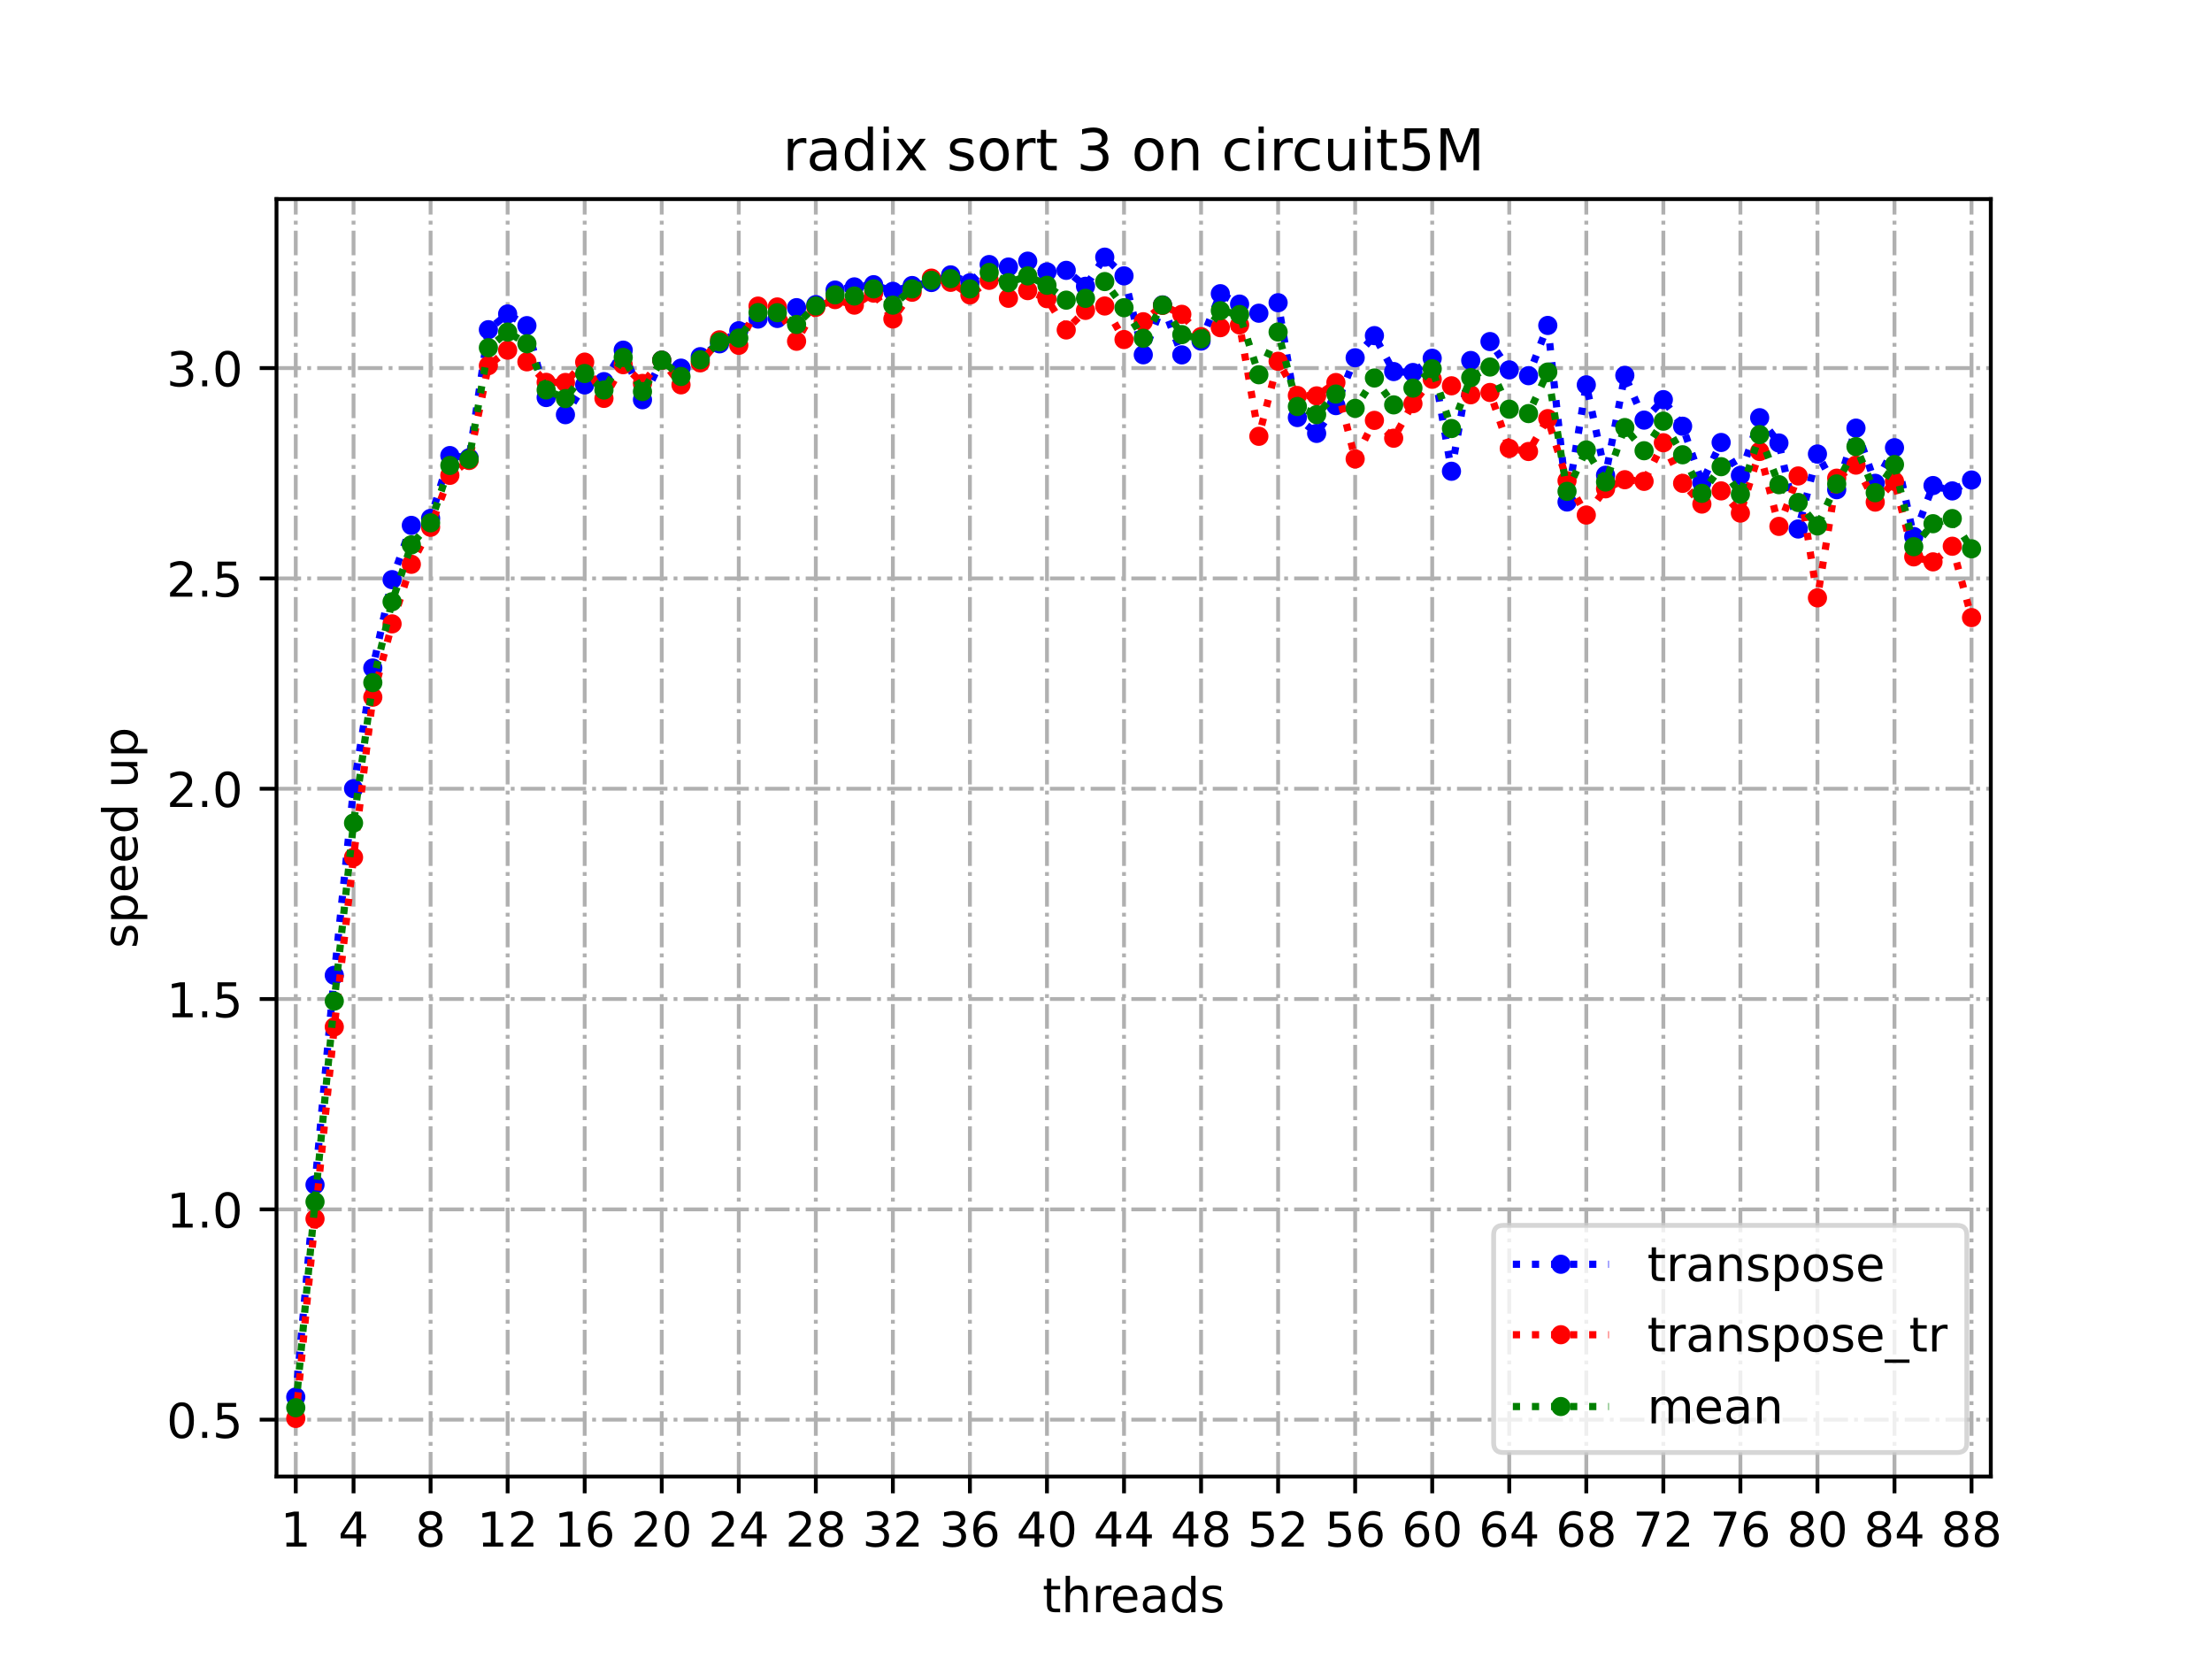 <?xml version="1.0" encoding="utf-8" standalone="no"?>
<!DOCTYPE svg PUBLIC "-//W3C//DTD SVG 1.1//EN"
  "http://www.w3.org/Graphics/SVG/1.1/DTD/svg11.dtd">
<!-- Created with matplotlib (https://matplotlib.org/) -->
<svg height="345.6pt" version="1.1" viewBox="0 0 460.8 345.6" width="460.8pt" xmlns="http://www.w3.org/2000/svg" xmlns:xlink="http://www.w3.org/1999/xlink">
 <defs>
  <style type="text/css">
*{stroke-linecap:butt;stroke-linejoin:round;}
  </style>
 </defs>
 <g id="figure_1">
  <g id="patch_1">
   <path d="M 0 345.6 
L 460.8 345.6 
L 460.8 0 
L 0 0 
z
" style="fill:#ffffff;"/>
  </g>
  <g id="axes_1">
   <g id="patch_2">
    <path d="M 57.6 307.584 
L 414.72 307.584 
L 414.72 41.472 
L 57.6 41.472 
z
" style="fill:#ffffff;"/>
   </g>
   <g id="matplotlib.axis_1">
    <g id="xtick_1">
     <g id="line2d_1">
      <path clip-path="url(#p514e5da168)" d="M 61.613 307.584 
L 61.613 41.472 
" style="fill:none;stroke:#b0b0b0;stroke-dasharray:5.12,1.28,0.8,1.28;stroke-dashoffset:0;stroke-width:0.8;"/>
     </g>
     <g id="line2d_2">
      <defs>
       <path d="M 0 0 
L 0 3.5 
" id="m1c30ad271a" style="stroke:#000000;stroke-width:0.8;"/>
      </defs>
      <g>
       <use style="stroke:#000000;stroke-width:0.8;" x="61.613" xlink:href="#m1c30ad271a" y="307.584"/>
      </g>
     </g>
     <g id="text_1">
      <!-- 1 -->
      <defs>
       <path d="M 12.406 8.297 
L 28.516 8.297 
L 28.516 63.922 
L 10.984 60.406 
L 10.984 69.391 
L 28.422 72.906 
L 38.281 72.906 
L 38.281 8.297 
L 54.391 8.297 
L 54.391 0 
L 12.406 0 
z
" id="DejaVuSans-49"/>
      </defs>
      <g transform="translate(58.431 322.182)scale(0.1 -0.1)">
       <use xlink:href="#DejaVuSans-49"/>
      </g>
     </g>
    </g>
    <g id="xtick_2">
     <g id="line2d_3">
      <path clip-path="url(#p514e5da168)" d="M 73.65 307.584 
L 73.65 41.472 
" style="fill:none;stroke:#b0b0b0;stroke-dasharray:5.12,1.28,0.8,1.28;stroke-dashoffset:0;stroke-width:0.8;"/>
     </g>
     <g id="line2d_4">
      <g>
       <use style="stroke:#000000;stroke-width:0.8;" x="73.65" xlink:href="#m1c30ad271a" y="307.584"/>
      </g>
     </g>
     <g id="text_2">
      <!-- 4 -->
      <defs>
       <path d="M 37.797 64.312 
L 12.891 25.391 
L 37.797 25.391 
z
M 35.203 72.906 
L 47.609 72.906 
L 47.609 25.391 
L 58.016 25.391 
L 58.016 17.188 
L 47.609 17.188 
L 47.609 0 
L 37.797 0 
L 37.797 17.188 
L 4.891 17.188 
L 4.891 26.703 
z
" id="DejaVuSans-52"/>
      </defs>
      <g transform="translate(70.469 322.182)scale(0.1 -0.1)">
       <use xlink:href="#DejaVuSans-52"/>
      </g>
     </g>
    </g>
    <g id="xtick_3">
     <g id="line2d_5">
      <path clip-path="url(#p514e5da168)" d="M 89.701 307.584 
L 89.701 41.472 
" style="fill:none;stroke:#b0b0b0;stroke-dasharray:5.12,1.28,0.8,1.28;stroke-dashoffset:0;stroke-width:0.8;"/>
     </g>
     <g id="line2d_6">
      <g>
       <use style="stroke:#000000;stroke-width:0.8;" x="89.701" xlink:href="#m1c30ad271a" y="307.584"/>
      </g>
     </g>
     <g id="text_3">
      <!-- 8 -->
      <defs>
       <path d="M 31.781 34.625 
Q 24.75 34.625 20.719 30.859 
Q 16.703 27.094 16.703 20.516 
Q 16.703 13.922 20.719 10.156 
Q 24.75 6.391 31.781 6.391 
Q 38.812 6.391 42.859 10.172 
Q 46.922 13.969 46.922 20.516 
Q 46.922 27.094 42.891 30.859 
Q 38.875 34.625 31.781 34.625 
z
M 21.922 38.812 
Q 15.578 40.375 12.031 44.719 
Q 8.5 49.078 8.5 55.328 
Q 8.5 64.062 14.719 69.141 
Q 20.953 74.219 31.781 74.219 
Q 42.672 74.219 48.875 69.141 
Q 55.078 64.062 55.078 55.328 
Q 55.078 49.078 51.531 44.719 
Q 48 40.375 41.703 38.812 
Q 48.828 37.156 52.797 32.312 
Q 56.781 27.484 56.781 20.516 
Q 56.781 9.906 50.312 4.234 
Q 43.844 -1.422 31.781 -1.422 
Q 19.734 -1.422 13.25 4.234 
Q 6.781 9.906 6.781 20.516 
Q 6.781 27.484 10.781 32.312 
Q 14.797 37.156 21.922 38.812 
z
M 18.312 54.391 
Q 18.312 48.734 21.844 45.562 
Q 25.391 42.391 31.781 42.391 
Q 38.141 42.391 41.719 45.562 
Q 45.312 48.734 45.312 54.391 
Q 45.312 60.062 41.719 63.234 
Q 38.141 66.406 31.781 66.406 
Q 25.391 66.406 21.844 63.234 
Q 18.312 60.062 18.312 54.391 
z
" id="DejaVuSans-56"/>
      </defs>
      <g transform="translate(86.519 322.182)scale(0.1 -0.1)">
       <use xlink:href="#DejaVuSans-56"/>
      </g>
     </g>
    </g>
    <g id="xtick_4">
     <g id="line2d_7">
      <path clip-path="url(#p514e5da168)" d="M 105.751 307.584 
L 105.751 41.472 
" style="fill:none;stroke:#b0b0b0;stroke-dasharray:5.12,1.28,0.8,1.28;stroke-dashoffset:0;stroke-width:0.8;"/>
     </g>
     <g id="line2d_8">
      <g>
       <use style="stroke:#000000;stroke-width:0.8;" x="105.751" xlink:href="#m1c30ad271a" y="307.584"/>
      </g>
     </g>
     <g id="text_4">
      <!-- 12 -->
      <defs>
       <path d="M 19.188 8.297 
L 53.609 8.297 
L 53.609 0 
L 7.328 0 
L 7.328 8.297 
Q 12.938 14.109 22.625 23.891 
Q 32.328 33.688 34.812 36.531 
Q 39.547 41.844 41.422 45.531 
Q 43.312 49.219 43.312 52.781 
Q 43.312 58.594 39.234 62.25 
Q 35.156 65.922 28.609 65.922 
Q 23.969 65.922 18.812 64.312 
Q 13.672 62.703 7.812 59.422 
L 7.812 69.391 
Q 13.766 71.781 18.938 73 
Q 24.125 74.219 28.422 74.219 
Q 39.75 74.219 46.484 68.547 
Q 53.219 62.891 53.219 53.422 
Q 53.219 48.922 51.531 44.891 
Q 49.859 40.875 45.406 35.406 
Q 44.188 33.984 37.641 27.219 
Q 31.109 20.453 19.188 8.297 
z
" id="DejaVuSans-50"/>
      </defs>
      <g transform="translate(99.389 322.182)scale(0.1 -0.1)">
       <use xlink:href="#DejaVuSans-49"/>
       <use x="63.623" xlink:href="#DejaVuSans-50"/>
      </g>
     </g>
    </g>
    <g id="xtick_5">
     <g id="line2d_9">
      <path clip-path="url(#p514e5da168)" d="M 121.801 307.584 
L 121.801 41.472 
" style="fill:none;stroke:#b0b0b0;stroke-dasharray:5.12,1.28,0.8,1.28;stroke-dashoffset:0;stroke-width:0.8;"/>
     </g>
     <g id="line2d_10">
      <g>
       <use style="stroke:#000000;stroke-width:0.8;" x="121.801" xlink:href="#m1c30ad271a" y="307.584"/>
      </g>
     </g>
     <g id="text_5">
      <!-- 16 -->
      <defs>
       <path d="M 33.016 40.375 
Q 26.375 40.375 22.484 35.828 
Q 18.609 31.297 18.609 23.391 
Q 18.609 15.531 22.484 10.953 
Q 26.375 6.391 33.016 6.391 
Q 39.656 6.391 43.531 10.953 
Q 47.406 15.531 47.406 23.391 
Q 47.406 31.297 43.531 35.828 
Q 39.656 40.375 33.016 40.375 
z
M 52.594 71.297 
L 52.594 62.312 
Q 48.875 64.062 45.094 64.984 
Q 41.312 65.922 37.594 65.922 
Q 27.828 65.922 22.672 59.328 
Q 17.531 52.734 16.797 39.406 
Q 19.672 43.656 24.016 45.922 
Q 28.375 48.188 33.594 48.188 
Q 44.578 48.188 50.953 41.516 
Q 57.328 34.859 57.328 23.391 
Q 57.328 12.156 50.688 5.359 
Q 44.047 -1.422 33.016 -1.422 
Q 20.359 -1.422 13.672 8.266 
Q 6.984 17.969 6.984 36.375 
Q 6.984 53.656 15.188 63.938 
Q 23.391 74.219 37.203 74.219 
Q 40.922 74.219 44.703 73.484 
Q 48.484 72.75 52.594 71.297 
z
" id="DejaVuSans-54"/>
      </defs>
      <g transform="translate(115.439 322.182)scale(0.1 -0.1)">
       <use xlink:href="#DejaVuSans-49"/>
       <use x="63.623" xlink:href="#DejaVuSans-54"/>
      </g>
     </g>
    </g>
    <g id="xtick_6">
     <g id="line2d_11">
      <path clip-path="url(#p514e5da168)" d="M 137.852 307.584 
L 137.852 41.472 
" style="fill:none;stroke:#b0b0b0;stroke-dasharray:5.12,1.28,0.8,1.28;stroke-dashoffset:0;stroke-width:0.8;"/>
     </g>
     <g id="line2d_12">
      <g>
       <use style="stroke:#000000;stroke-width:0.8;" x="137.852" xlink:href="#m1c30ad271a" y="307.584"/>
      </g>
     </g>
     <g id="text_6">
      <!-- 20 -->
      <defs>
       <path d="M 31.781 66.406 
Q 24.172 66.406 20.328 58.906 
Q 16.5 51.422 16.5 36.375 
Q 16.5 21.391 20.328 13.891 
Q 24.172 6.391 31.781 6.391 
Q 39.453 6.391 43.281 13.891 
Q 47.125 21.391 47.125 36.375 
Q 47.125 51.422 43.281 58.906 
Q 39.453 66.406 31.781 66.406 
z
M 31.781 74.219 
Q 44.047 74.219 50.516 64.516 
Q 56.984 54.828 56.984 36.375 
Q 56.984 17.969 50.516 8.266 
Q 44.047 -1.422 31.781 -1.422 
Q 19.531 -1.422 13.062 8.266 
Q 6.594 17.969 6.594 36.375 
Q 6.594 54.828 13.062 64.516 
Q 19.531 74.219 31.781 74.219 
z
" id="DejaVuSans-48"/>
      </defs>
      <g transform="translate(131.489 322.182)scale(0.1 -0.1)">
       <use xlink:href="#DejaVuSans-50"/>
       <use x="63.623" xlink:href="#DejaVuSans-48"/>
      </g>
     </g>
    </g>
    <g id="xtick_7">
     <g id="line2d_13">
      <path clip-path="url(#p514e5da168)" d="M 153.902 307.584 
L 153.902 41.472 
" style="fill:none;stroke:#b0b0b0;stroke-dasharray:5.12,1.28,0.8,1.28;stroke-dashoffset:0;stroke-width:0.8;"/>
     </g>
     <g id="line2d_14">
      <g>
       <use style="stroke:#000000;stroke-width:0.8;" x="153.902" xlink:href="#m1c30ad271a" y="307.584"/>
      </g>
     </g>
     <g id="text_7">
      <!-- 24 -->
      <g transform="translate(147.54 322.182)scale(0.1 -0.1)">
       <use xlink:href="#DejaVuSans-50"/>
       <use x="63.623" xlink:href="#DejaVuSans-52"/>
      </g>
     </g>
    </g>
    <g id="xtick_8">
     <g id="line2d_15">
      <path clip-path="url(#p514e5da168)" d="M 169.952 307.584 
L 169.952 41.472 
" style="fill:none;stroke:#b0b0b0;stroke-dasharray:5.12,1.28,0.8,1.28;stroke-dashoffset:0;stroke-width:0.8;"/>
     </g>
     <g id="line2d_16">
      <g>
       <use style="stroke:#000000;stroke-width:0.8;" x="169.952" xlink:href="#m1c30ad271a" y="307.584"/>
      </g>
     </g>
     <g id="text_8">
      <!-- 28 -->
      <g transform="translate(163.59 322.182)scale(0.1 -0.1)">
       <use xlink:href="#DejaVuSans-50"/>
       <use x="63.623" xlink:href="#DejaVuSans-56"/>
      </g>
     </g>
    </g>
    <g id="xtick_9">
     <g id="line2d_17">
      <path clip-path="url(#p514e5da168)" d="M 186.003 307.584 
L 186.003 41.472 
" style="fill:none;stroke:#b0b0b0;stroke-dasharray:5.12,1.28,0.8,1.28;stroke-dashoffset:0;stroke-width:0.8;"/>
     </g>
     <g id="line2d_18">
      <g>
       <use style="stroke:#000000;stroke-width:0.8;" x="186.003" xlink:href="#m1c30ad271a" y="307.584"/>
      </g>
     </g>
     <g id="text_9">
      <!-- 32 -->
      <defs>
       <path d="M 40.578 39.312 
Q 47.656 37.797 51.625 33 
Q 55.609 28.219 55.609 21.188 
Q 55.609 10.406 48.188 4.484 
Q 40.766 -1.422 27.094 -1.422 
Q 22.516 -1.422 17.656 -0.516 
Q 12.797 0.391 7.625 2.203 
L 7.625 11.719 
Q 11.719 9.328 16.594 8.109 
Q 21.484 6.891 26.812 6.891 
Q 36.078 6.891 40.938 10.547 
Q 45.797 14.203 45.797 21.188 
Q 45.797 27.641 41.281 31.266 
Q 36.766 34.906 28.719 34.906 
L 20.219 34.906 
L 20.219 43.016 
L 29.109 43.016 
Q 36.375 43.016 40.234 45.922 
Q 44.094 48.828 44.094 54.297 
Q 44.094 59.906 40.109 62.906 
Q 36.141 65.922 28.719 65.922 
Q 24.656 65.922 20.016 65.031 
Q 15.375 64.156 9.812 62.312 
L 9.812 71.094 
Q 15.438 72.656 20.344 73.438 
Q 25.25 74.219 29.594 74.219 
Q 40.828 74.219 47.359 69.109 
Q 53.906 64.016 53.906 55.328 
Q 53.906 49.266 50.438 45.094 
Q 46.969 40.922 40.578 39.312 
z
" id="DejaVuSans-51"/>
      </defs>
      <g transform="translate(179.64 322.182)scale(0.1 -0.1)">
       <use xlink:href="#DejaVuSans-51"/>
       <use x="63.623" xlink:href="#DejaVuSans-50"/>
      </g>
     </g>
    </g>
    <g id="xtick_10">
     <g id="line2d_19">
      <path clip-path="url(#p514e5da168)" d="M 202.053 307.584 
L 202.053 41.472 
" style="fill:none;stroke:#b0b0b0;stroke-dasharray:5.12,1.28,0.8,1.28;stroke-dashoffset:0;stroke-width:0.8;"/>
     </g>
     <g id="line2d_20">
      <g>
       <use style="stroke:#000000;stroke-width:0.8;" x="202.053" xlink:href="#m1c30ad271a" y="307.584"/>
      </g>
     </g>
     <g id="text_10">
      <!-- 36 -->
      <g transform="translate(195.691 322.182)scale(0.1 -0.1)">
       <use xlink:href="#DejaVuSans-51"/>
       <use x="63.623" xlink:href="#DejaVuSans-54"/>
      </g>
     </g>
    </g>
    <g id="xtick_11">
     <g id="line2d_21">
      <path clip-path="url(#p514e5da168)" d="M 218.103 307.584 
L 218.103 41.472 
" style="fill:none;stroke:#b0b0b0;stroke-dasharray:5.12,1.28,0.8,1.28;stroke-dashoffset:0;stroke-width:0.8;"/>
     </g>
     <g id="line2d_22">
      <g>
       <use style="stroke:#000000;stroke-width:0.8;" x="218.103" xlink:href="#m1c30ad271a" y="307.584"/>
      </g>
     </g>
     <g id="text_11">
      <!-- 40 -->
      <g transform="translate(211.741 322.182)scale(0.1 -0.1)">
       <use xlink:href="#DejaVuSans-52"/>
       <use x="63.623" xlink:href="#DejaVuSans-48"/>
      </g>
     </g>
    </g>
    <g id="xtick_12">
     <g id="line2d_23">
      <path clip-path="url(#p514e5da168)" d="M 234.154 307.584 
L 234.154 41.472 
" style="fill:none;stroke:#b0b0b0;stroke-dasharray:5.12,1.28,0.8,1.28;stroke-dashoffset:0;stroke-width:0.8;"/>
     </g>
     <g id="line2d_24">
      <g>
       <use style="stroke:#000000;stroke-width:0.8;" x="234.154" xlink:href="#m1c30ad271a" y="307.584"/>
      </g>
     </g>
     <g id="text_12">
      <!-- 44 -->
      <g transform="translate(227.791 322.182)scale(0.1 -0.1)">
       <use xlink:href="#DejaVuSans-52"/>
       <use x="63.623" xlink:href="#DejaVuSans-52"/>
      </g>
     </g>
    </g>
    <g id="xtick_13">
     <g id="line2d_25">
      <path clip-path="url(#p514e5da168)" d="M 250.204 307.584 
L 250.204 41.472 
" style="fill:none;stroke:#b0b0b0;stroke-dasharray:5.12,1.28,0.8,1.28;stroke-dashoffset:0;stroke-width:0.8;"/>
     </g>
     <g id="line2d_26">
      <g>
       <use style="stroke:#000000;stroke-width:0.8;" x="250.204" xlink:href="#m1c30ad271a" y="307.584"/>
      </g>
     </g>
     <g id="text_13">
      <!-- 48 -->
      <g transform="translate(243.842 322.182)scale(0.1 -0.1)">
       <use xlink:href="#DejaVuSans-52"/>
       <use x="63.623" xlink:href="#DejaVuSans-56"/>
      </g>
     </g>
    </g>
    <g id="xtick_14">
     <g id="line2d_27">
      <path clip-path="url(#p514e5da168)" d="M 266.254 307.584 
L 266.254 41.472 
" style="fill:none;stroke:#b0b0b0;stroke-dasharray:5.12,1.28,0.8,1.28;stroke-dashoffset:0;stroke-width:0.8;"/>
     </g>
     <g id="line2d_28">
      <g>
       <use style="stroke:#000000;stroke-width:0.8;" x="266.254" xlink:href="#m1c30ad271a" y="307.584"/>
      </g>
     </g>
     <g id="text_14">
      <!-- 52 -->
      <defs>
       <path d="M 10.797 72.906 
L 49.516 72.906 
L 49.516 64.594 
L 19.828 64.594 
L 19.828 46.734 
Q 21.969 47.469 24.109 47.828 
Q 26.266 48.188 28.422 48.188 
Q 40.625 48.188 47.75 41.5 
Q 54.891 34.812 54.891 23.391 
Q 54.891 11.625 47.562 5.094 
Q 40.234 -1.422 26.906 -1.422 
Q 22.312 -1.422 17.547 -0.641 
Q 12.797 0.141 7.719 1.703 
L 7.719 11.625 
Q 12.109 9.234 16.797 8.062 
Q 21.484 6.891 26.703 6.891 
Q 35.156 6.891 40.078 11.328 
Q 45.016 15.766 45.016 23.391 
Q 45.016 31 40.078 35.438 
Q 35.156 39.891 26.703 39.891 
Q 22.75 39.891 18.812 39.016 
Q 14.891 38.141 10.797 36.281 
z
" id="DejaVuSans-53"/>
      </defs>
      <g transform="translate(259.892 322.182)scale(0.1 -0.1)">
       <use xlink:href="#DejaVuSans-53"/>
       <use x="63.623" xlink:href="#DejaVuSans-50"/>
      </g>
     </g>
    </g>
    <g id="xtick_15">
     <g id="line2d_29">
      <path clip-path="url(#p514e5da168)" d="M 282.305 307.584 
L 282.305 41.472 
" style="fill:none;stroke:#b0b0b0;stroke-dasharray:5.12,1.28,0.8,1.28;stroke-dashoffset:0;stroke-width:0.8;"/>
     </g>
     <g id="line2d_30">
      <g>
       <use style="stroke:#000000;stroke-width:0.8;" x="282.305" xlink:href="#m1c30ad271a" y="307.584"/>
      </g>
     </g>
     <g id="text_15">
      <!-- 56 -->
      <g transform="translate(275.942 322.182)scale(0.1 -0.1)">
       <use xlink:href="#DejaVuSans-53"/>
       <use x="63.623" xlink:href="#DejaVuSans-54"/>
      </g>
     </g>
    </g>
    <g id="xtick_16">
     <g id="line2d_31">
      <path clip-path="url(#p514e5da168)" d="M 298.355 307.584 
L 298.355 41.472 
" style="fill:none;stroke:#b0b0b0;stroke-dasharray:5.12,1.28,0.8,1.28;stroke-dashoffset:0;stroke-width:0.8;"/>
     </g>
     <g id="line2d_32">
      <g>
       <use style="stroke:#000000;stroke-width:0.8;" x="298.355" xlink:href="#m1c30ad271a" y="307.584"/>
      </g>
     </g>
     <g id="text_16">
      <!-- 60 -->
      <g transform="translate(291.993 322.182)scale(0.1 -0.1)">
       <use xlink:href="#DejaVuSans-54"/>
       <use x="63.623" xlink:href="#DejaVuSans-48"/>
      </g>
     </g>
    </g>
    <g id="xtick_17">
     <g id="line2d_33">
      <path clip-path="url(#p514e5da168)" d="M 314.405 307.584 
L 314.405 41.472 
" style="fill:none;stroke:#b0b0b0;stroke-dasharray:5.12,1.28,0.8,1.28;stroke-dashoffset:0;stroke-width:0.8;"/>
     </g>
     <g id="line2d_34">
      <g>
       <use style="stroke:#000000;stroke-width:0.8;" x="314.405" xlink:href="#m1c30ad271a" y="307.584"/>
      </g>
     </g>
     <g id="text_17">
      <!-- 64 -->
      <g transform="translate(308.043 322.182)scale(0.1 -0.1)">
       <use xlink:href="#DejaVuSans-54"/>
       <use x="63.623" xlink:href="#DejaVuSans-52"/>
      </g>
     </g>
    </g>
    <g id="xtick_18">
     <g id="line2d_35">
      <path clip-path="url(#p514e5da168)" d="M 330.456 307.584 
L 330.456 41.472 
" style="fill:none;stroke:#b0b0b0;stroke-dasharray:5.12,1.28,0.8,1.28;stroke-dashoffset:0;stroke-width:0.8;"/>
     </g>
     <g id="line2d_36">
      <g>
       <use style="stroke:#000000;stroke-width:0.8;" x="330.456" xlink:href="#m1c30ad271a" y="307.584"/>
      </g>
     </g>
     <g id="text_18">
      <!-- 68 -->
      <g transform="translate(324.093 322.182)scale(0.1 -0.1)">
       <use xlink:href="#DejaVuSans-54"/>
       <use x="63.623" xlink:href="#DejaVuSans-56"/>
      </g>
     </g>
    </g>
    <g id="xtick_19">
     <g id="line2d_37">
      <path clip-path="url(#p514e5da168)" d="M 346.506 307.584 
L 346.506 41.472 
" style="fill:none;stroke:#b0b0b0;stroke-dasharray:5.12,1.28,0.8,1.28;stroke-dashoffset:0;stroke-width:0.8;"/>
     </g>
     <g id="line2d_38">
      <g>
       <use style="stroke:#000000;stroke-width:0.8;" x="346.506" xlink:href="#m1c30ad271a" y="307.584"/>
      </g>
     </g>
     <g id="text_19">
      <!-- 72 -->
      <defs>
       <path d="M 8.203 72.906 
L 55.078 72.906 
L 55.078 68.703 
L 28.609 0 
L 18.312 0 
L 43.219 64.594 
L 8.203 64.594 
z
" id="DejaVuSans-55"/>
      </defs>
      <g transform="translate(340.144 322.182)scale(0.1 -0.1)">
       <use xlink:href="#DejaVuSans-55"/>
       <use x="63.623" xlink:href="#DejaVuSans-50"/>
      </g>
     </g>
    </g>
    <g id="xtick_20">
     <g id="line2d_39">
      <path clip-path="url(#p514e5da168)" d="M 362.556 307.584 
L 362.556 41.472 
" style="fill:none;stroke:#b0b0b0;stroke-dasharray:5.12,1.28,0.8,1.28;stroke-dashoffset:0;stroke-width:0.8;"/>
     </g>
     <g id="line2d_40">
      <g>
       <use style="stroke:#000000;stroke-width:0.8;" x="362.556" xlink:href="#m1c30ad271a" y="307.584"/>
      </g>
     </g>
     <g id="text_20">
      <!-- 76 -->
      <g transform="translate(356.194 322.182)scale(0.1 -0.1)">
       <use xlink:href="#DejaVuSans-55"/>
       <use x="63.623" xlink:href="#DejaVuSans-54"/>
      </g>
     </g>
    </g>
    <g id="xtick_21">
     <g id="line2d_41">
      <path clip-path="url(#p514e5da168)" d="M 378.607 307.584 
L 378.607 41.472 
" style="fill:none;stroke:#b0b0b0;stroke-dasharray:5.12,1.28,0.8,1.28;stroke-dashoffset:0;stroke-width:0.8;"/>
     </g>
     <g id="line2d_42">
      <g>
       <use style="stroke:#000000;stroke-width:0.8;" x="378.607" xlink:href="#m1c30ad271a" y="307.584"/>
      </g>
     </g>
     <g id="text_21">
      <!-- 80 -->
      <g transform="translate(372.244 322.182)scale(0.1 -0.1)">
       <use xlink:href="#DejaVuSans-56"/>
       <use x="63.623" xlink:href="#DejaVuSans-48"/>
      </g>
     </g>
    </g>
    <g id="xtick_22">
     <g id="line2d_43">
      <path clip-path="url(#p514e5da168)" d="M 394.657 307.584 
L 394.657 41.472 
" style="fill:none;stroke:#b0b0b0;stroke-dasharray:5.12,1.28,0.8,1.28;stroke-dashoffset:0;stroke-width:0.8;"/>
     </g>
     <g id="line2d_44">
      <g>
       <use style="stroke:#000000;stroke-width:0.8;" x="394.657" xlink:href="#m1c30ad271a" y="307.584"/>
      </g>
     </g>
     <g id="text_22">
      <!-- 84 -->
      <g transform="translate(388.295 322.182)scale(0.1 -0.1)">
       <use xlink:href="#DejaVuSans-56"/>
       <use x="63.623" xlink:href="#DejaVuSans-52"/>
      </g>
     </g>
    </g>
    <g id="xtick_23">
     <g id="line2d_45">
      <path clip-path="url(#p514e5da168)" d="M 410.707 307.584 
L 410.707 41.472 
" style="fill:none;stroke:#b0b0b0;stroke-dasharray:5.12,1.28,0.8,1.28;stroke-dashoffset:0;stroke-width:0.8;"/>
     </g>
     <g id="line2d_46">
      <g>
       <use style="stroke:#000000;stroke-width:0.8;" x="410.707" xlink:href="#m1c30ad271a" y="307.584"/>
      </g>
     </g>
     <g id="text_23">
      <!-- 88 -->
      <g transform="translate(404.345 322.182)scale(0.1 -0.1)">
       <use xlink:href="#DejaVuSans-56"/>
       <use x="63.623" xlink:href="#DejaVuSans-56"/>
      </g>
     </g>
    </g>
    <g id="text_24">
     <!-- threads -->
     <defs>
      <path d="M 18.312 70.219 
L 18.312 54.688 
L 36.812 54.688 
L 36.812 47.703 
L 18.312 47.703 
L 18.312 18.016 
Q 18.312 11.328 20.141 9.422 
Q 21.969 7.516 27.594 7.516 
L 36.812 7.516 
L 36.812 0 
L 27.594 0 
Q 17.188 0 13.234 3.875 
Q 9.281 7.766 9.281 18.016 
L 9.281 47.703 
L 2.688 47.703 
L 2.688 54.688 
L 9.281 54.688 
L 9.281 70.219 
z
" id="DejaVuSans-116"/>
      <path d="M 54.891 33.016 
L 54.891 0 
L 45.906 0 
L 45.906 32.719 
Q 45.906 40.484 42.875 44.328 
Q 39.844 48.188 33.797 48.188 
Q 26.516 48.188 22.312 43.547 
Q 18.109 38.922 18.109 30.906 
L 18.109 0 
L 9.078 0 
L 9.078 75.984 
L 18.109 75.984 
L 18.109 46.188 
Q 21.344 51.125 25.703 53.562 
Q 30.078 56 35.797 56 
Q 45.219 56 50.047 50.172 
Q 54.891 44.344 54.891 33.016 
z
" id="DejaVuSans-104"/>
      <path d="M 41.109 46.297 
Q 39.594 47.172 37.812 47.578 
Q 36.031 48 33.891 48 
Q 26.266 48 22.188 43.047 
Q 18.109 38.094 18.109 28.812 
L 18.109 0 
L 9.078 0 
L 9.078 54.688 
L 18.109 54.688 
L 18.109 46.188 
Q 20.953 51.172 25.484 53.578 
Q 30.031 56 36.531 56 
Q 37.453 56 38.578 55.875 
Q 39.703 55.766 41.062 55.516 
z
" id="DejaVuSans-114"/>
      <path d="M 56.203 29.594 
L 56.203 25.203 
L 14.891 25.203 
Q 15.484 15.922 20.484 11.062 
Q 25.484 6.203 34.422 6.203 
Q 39.594 6.203 44.453 7.469 
Q 49.312 8.734 54.109 11.281 
L 54.109 2.781 
Q 49.266 0.734 44.188 -0.344 
Q 39.109 -1.422 33.891 -1.422 
Q 20.797 -1.422 13.156 6.188 
Q 5.516 13.812 5.516 26.812 
Q 5.516 40.234 12.766 48.109 
Q 20.016 56 32.328 56 
Q 43.359 56 49.781 48.891 
Q 56.203 41.797 56.203 29.594 
z
M 47.219 32.234 
Q 47.125 39.594 43.094 43.984 
Q 39.062 48.391 32.422 48.391 
Q 24.906 48.391 20.391 44.141 
Q 15.875 39.891 15.188 32.172 
z
" id="DejaVuSans-101"/>
      <path d="M 34.281 27.484 
Q 23.391 27.484 19.188 25 
Q 14.984 22.516 14.984 16.5 
Q 14.984 11.719 18.141 8.906 
Q 21.297 6.109 26.703 6.109 
Q 34.188 6.109 38.703 11.406 
Q 43.219 16.703 43.219 25.484 
L 43.219 27.484 
z
M 52.203 31.203 
L 52.203 0 
L 43.219 0 
L 43.219 8.297 
Q 40.141 3.328 35.547 0.953 
Q 30.953 -1.422 24.312 -1.422 
Q 15.922 -1.422 10.953 3.297 
Q 6 8.016 6 15.922 
Q 6 25.141 12.172 29.828 
Q 18.359 34.516 30.609 34.516 
L 43.219 34.516 
L 43.219 35.406 
Q 43.219 41.609 39.141 45 
Q 35.062 48.391 27.688 48.391 
Q 23 48.391 18.547 47.266 
Q 14.109 46.141 10.016 43.891 
L 10.016 52.203 
Q 14.938 54.109 19.578 55.047 
Q 24.219 56 28.609 56 
Q 40.484 56 46.344 49.844 
Q 52.203 43.703 52.203 31.203 
z
" id="DejaVuSans-97"/>
      <path d="M 45.406 46.391 
L 45.406 75.984 
L 54.391 75.984 
L 54.391 0 
L 45.406 0 
L 45.406 8.203 
Q 42.578 3.328 38.25 0.953 
Q 33.938 -1.422 27.875 -1.422 
Q 17.969 -1.422 11.734 6.484 
Q 5.516 14.406 5.516 27.297 
Q 5.516 40.188 11.734 48.094 
Q 17.969 56 27.875 56 
Q 33.938 56 38.25 53.625 
Q 42.578 51.266 45.406 46.391 
z
M 14.797 27.297 
Q 14.797 17.391 18.875 11.75 
Q 22.953 6.109 30.078 6.109 
Q 37.203 6.109 41.297 11.75 
Q 45.406 17.391 45.406 27.297 
Q 45.406 37.203 41.297 42.844 
Q 37.203 48.484 30.078 48.484 
Q 22.953 48.484 18.875 42.844 
Q 14.797 37.203 14.797 27.297 
z
" id="DejaVuSans-100"/>
      <path d="M 44.281 53.078 
L 44.281 44.578 
Q 40.484 46.531 36.375 47.5 
Q 32.281 48.484 27.875 48.484 
Q 21.188 48.484 17.844 46.438 
Q 14.5 44.391 14.5 40.281 
Q 14.5 37.156 16.891 35.375 
Q 19.281 33.594 26.516 31.984 
L 29.594 31.297 
Q 39.156 29.25 43.188 25.516 
Q 47.219 21.781 47.219 15.094 
Q 47.219 7.469 41.188 3.016 
Q 35.156 -1.422 24.609 -1.422 
Q 20.219 -1.422 15.453 -0.562 
Q 10.688 0.297 5.422 2 
L 5.422 11.281 
Q 10.406 8.688 15.234 7.391 
Q 20.062 6.109 24.812 6.109 
Q 31.156 6.109 34.562 8.281 
Q 37.984 10.453 37.984 14.406 
Q 37.984 18.062 35.516 20.016 
Q 33.062 21.969 24.703 23.781 
L 21.578 24.516 
Q 13.234 26.266 9.516 29.906 
Q 5.812 33.547 5.812 39.891 
Q 5.812 47.609 11.281 51.797 
Q 16.75 56 26.812 56 
Q 31.781 56 36.172 55.266 
Q 40.578 54.547 44.281 53.078 
z
" id="DejaVuSans-115"/>
     </defs>
     <g transform="translate(217.169 335.861)scale(0.1 -0.1)">
      <use xlink:href="#DejaVuSans-116"/>
      <use x="39.209" xlink:href="#DejaVuSans-104"/>
      <use x="102.588" xlink:href="#DejaVuSans-114"/>
      <use x="141.451" xlink:href="#DejaVuSans-101"/>
      <use x="202.975" xlink:href="#DejaVuSans-97"/>
      <use x="264.254" xlink:href="#DejaVuSans-100"/>
      <use x="327.73" xlink:href="#DejaVuSans-115"/>
     </g>
    </g>
   </g>
   <g id="matplotlib.axis_2">
    <g id="ytick_1">
     <g id="line2d_47">
      <path clip-path="url(#p514e5da168)" d="M 57.6 295.745 
L 414.72 295.745 
" style="fill:none;stroke:#b0b0b0;stroke-dasharray:5.12,1.28,0.8,1.28;stroke-dashoffset:0;stroke-width:0.8;"/>
     </g>
     <g id="line2d_48">
      <defs>
       <path d="M 0 0 
L -3.5 0 
" id="mc6366e054f" style="stroke:#000000;stroke-width:0.8;"/>
      </defs>
      <g>
       <use style="stroke:#000000;stroke-width:0.8;" x="57.6" xlink:href="#mc6366e054f" y="295.745"/>
      </g>
     </g>
     <g id="text_25">
      <!-- 0.5 -->
      <defs>
       <path d="M 10.688 12.406 
L 21 12.406 
L 21 0 
L 10.688 0 
z
" id="DejaVuSans-46"/>
      </defs>
      <g transform="translate(34.697 299.544)scale(0.1 -0.1)">
       <use xlink:href="#DejaVuSans-48"/>
       <use x="63.623" xlink:href="#DejaVuSans-46"/>
       <use x="95.41" xlink:href="#DejaVuSans-53"/>
      </g>
     </g>
    </g>
    <g id="ytick_2">
     <g id="line2d_49">
      <path clip-path="url(#p514e5da168)" d="M 57.6 251.931 
L 414.72 251.931 
" style="fill:none;stroke:#b0b0b0;stroke-dasharray:5.12,1.28,0.8,1.28;stroke-dashoffset:0;stroke-width:0.8;"/>
     </g>
     <g id="line2d_50">
      <g>
       <use style="stroke:#000000;stroke-width:0.8;" x="57.6" xlink:href="#mc6366e054f" y="251.931"/>
      </g>
     </g>
     <g id="text_26">
      <!-- 1.0 -->
      <g transform="translate(34.697 255.731)scale(0.1 -0.1)">
       <use xlink:href="#DejaVuSans-49"/>
       <use x="63.623" xlink:href="#DejaVuSans-46"/>
       <use x="95.41" xlink:href="#DejaVuSans-48"/>
      </g>
     </g>
    </g>
    <g id="ytick_3">
     <g id="line2d_51">
      <path clip-path="url(#p514e5da168)" d="M 57.6 208.118 
L 414.72 208.118 
" style="fill:none;stroke:#b0b0b0;stroke-dasharray:5.12,1.28,0.8,1.28;stroke-dashoffset:0;stroke-width:0.8;"/>
     </g>
     <g id="line2d_52">
      <g>
       <use style="stroke:#000000;stroke-width:0.8;" x="57.6" xlink:href="#mc6366e054f" y="208.118"/>
      </g>
     </g>
     <g id="text_27">
      <!-- 1.5 -->
      <g transform="translate(34.697 211.917)scale(0.1 -0.1)">
       <use xlink:href="#DejaVuSans-49"/>
       <use x="63.623" xlink:href="#DejaVuSans-46"/>
       <use x="95.41" xlink:href="#DejaVuSans-53"/>
      </g>
     </g>
    </g>
    <g id="ytick_4">
     <g id="line2d_53">
      <path clip-path="url(#p514e5da168)" d="M 57.6 164.304 
L 414.72 164.304 
" style="fill:none;stroke:#b0b0b0;stroke-dasharray:5.12,1.28,0.8,1.28;stroke-dashoffset:0;stroke-width:0.8;"/>
     </g>
     <g id="line2d_54">
      <g>
       <use style="stroke:#000000;stroke-width:0.8;" x="57.6" xlink:href="#mc6366e054f" y="164.304"/>
      </g>
     </g>
     <g id="text_28">
      <!-- 2.0 -->
      <g transform="translate(34.697 168.103)scale(0.1 -0.1)">
       <use xlink:href="#DejaVuSans-50"/>
       <use x="63.623" xlink:href="#DejaVuSans-46"/>
       <use x="95.41" xlink:href="#DejaVuSans-48"/>
      </g>
     </g>
    </g>
    <g id="ytick_5">
     <g id="line2d_55">
      <path clip-path="url(#p514e5da168)" d="M 57.6 120.491 
L 414.72 120.491 
" style="fill:none;stroke:#b0b0b0;stroke-dasharray:5.12,1.28,0.8,1.28;stroke-dashoffset:0;stroke-width:0.8;"/>
     </g>
     <g id="line2d_56">
      <g>
       <use style="stroke:#000000;stroke-width:0.8;" x="57.6" xlink:href="#mc6366e054f" y="120.491"/>
      </g>
     </g>
     <g id="text_29">
      <!-- 2.5 -->
      <g transform="translate(34.697 124.29)scale(0.1 -0.1)">
       <use xlink:href="#DejaVuSans-50"/>
       <use x="63.623" xlink:href="#DejaVuSans-46"/>
       <use x="95.41" xlink:href="#DejaVuSans-53"/>
      </g>
     </g>
    </g>
    <g id="ytick_6">
     <g id="line2d_57">
      <path clip-path="url(#p514e5da168)" d="M 57.6 76.677 
L 414.72 76.677 
" style="fill:none;stroke:#b0b0b0;stroke-dasharray:5.12,1.28,0.8,1.28;stroke-dashoffset:0;stroke-width:0.8;"/>
     </g>
     <g id="line2d_58">
      <g>
       <use style="stroke:#000000;stroke-width:0.8;" x="57.6" xlink:href="#mc6366e054f" y="76.677"/>
      </g>
     </g>
     <g id="text_30">
      <!-- 3.0 -->
      <g transform="translate(34.697 80.476)scale(0.1 -0.1)">
       <use xlink:href="#DejaVuSans-51"/>
       <use x="63.623" xlink:href="#DejaVuSans-46"/>
       <use x="95.41" xlink:href="#DejaVuSans-48"/>
      </g>
     </g>
    </g>
    <g id="text_31">
     <!-- speed up -->
     <defs>
      <path d="M 18.109 8.203 
L 18.109 -20.797 
L 9.078 -20.797 
L 9.078 54.688 
L 18.109 54.688 
L 18.109 46.391 
Q 20.953 51.266 25.266 53.625 
Q 29.594 56 35.594 56 
Q 45.562 56 51.781 48.094 
Q 58.016 40.188 58.016 27.297 
Q 58.016 14.406 51.781 6.484 
Q 45.562 -1.422 35.594 -1.422 
Q 29.594 -1.422 25.266 0.953 
Q 20.953 3.328 18.109 8.203 
z
M 48.688 27.297 
Q 48.688 37.203 44.609 42.844 
Q 40.531 48.484 33.406 48.484 
Q 26.266 48.484 22.188 42.844 
Q 18.109 37.203 18.109 27.297 
Q 18.109 17.391 22.188 11.75 
Q 26.266 6.109 33.406 6.109 
Q 40.531 6.109 44.609 11.75 
Q 48.688 17.391 48.688 27.297 
z
" id="DejaVuSans-112"/>
      <path id="DejaVuSans-32"/>
      <path d="M 8.5 21.578 
L 8.5 54.688 
L 17.484 54.688 
L 17.484 21.922 
Q 17.484 14.156 20.5 10.266 
Q 23.531 6.391 29.594 6.391 
Q 36.859 6.391 41.078 11.031 
Q 45.312 15.672 45.312 23.688 
L 45.312 54.688 
L 54.297 54.688 
L 54.297 0 
L 45.312 0 
L 45.312 8.406 
Q 42.047 3.422 37.719 1 
Q 33.406 -1.422 27.688 -1.422 
Q 18.266 -1.422 13.375 4.438 
Q 8.5 10.297 8.5 21.578 
z
M 31.109 56 
z
" id="DejaVuSans-117"/>
     </defs>
     <g transform="translate(28.617 197.566)rotate(-90)scale(0.1 -0.1)">
      <use xlink:href="#DejaVuSans-115"/>
      <use x="52.1" xlink:href="#DejaVuSans-112"/>
      <use x="115.576" xlink:href="#DejaVuSans-101"/>
      <use x="177.1" xlink:href="#DejaVuSans-101"/>
      <use x="238.623" xlink:href="#DejaVuSans-100"/>
      <use x="302.1" xlink:href="#DejaVuSans-32"/>
      <use x="333.887" xlink:href="#DejaVuSans-117"/>
      <use x="397.266" xlink:href="#DejaVuSans-112"/>
     </g>
    </g>
   </g>
   <g id="line2d_59">
    <path clip-path="url(#p514e5da168)" d="M 61.613 291.02 
L 65.625 246.809 
L 69.638 203.171 
L 73.65 164.292 
L 77.663 139.156 
L 81.676 120.75 
L 85.688 109.447 
L 89.701 107.992 
L 93.713 94.902 
L 97.726 95.387 
L 101.738 68.681 
L 105.751 65.406 
L 109.764 67.837 
L 113.776 82.813 
L 117.789 86.386 
L 121.801 80.186 
L 125.814 79.5 
L 129.827 72.945 
L 133.839 83.277 
L 137.852 75.019 
L 141.864 76.69 
L 145.877 74.301 
L 149.889 71.625 
L 153.902 68.902 
L 157.915 66.463 
L 161.927 66.34 
L 165.94 64.092 
L 169.952 63.459 
L 173.965 60.431 
L 177.978 59.764 
L 181.99 59.308 
L 186.003 60.687 
L 190.015 59.48 
L 194.028 58.852 
L 198.04 57.267 
L 202.053 58.915 
L 206.066 55.111 
L 210.078 55.632 
L 214.091 54.404 
L 218.103 56.639 
L 222.116 56.319 
L 226.129 59.643 
L 230.141 53.568 
L 234.154 57.469 
L 238.166 73.91 
L 242.179 63.513 
L 246.191 73.93 
L 250.204 71.057 
L 254.217 61.184 
L 258.229 63.349 
L 262.242 65.249 
L 266.254 63.062 
L 270.267 86.983 
L 274.28 90.287 
L 278.292 84.497 
L 282.305 74.528 
L 286.317 69.917 
L 290.33 77.401 
L 294.342 77.6 
L 298.355 74.633 
L 302.368 98.173 
L 306.38 75.096 
L 310.393 71.153 
L 314.405 77.056 
L 318.418 78.262 
L 322.431 67.797 
L 326.443 104.576 
L 330.456 80.173 
L 334.468 98.999 
L 338.481 78.195 
L 342.493 87.517 
L 346.506 83.251 
L 350.519 88.791 
L 354.531 100.535 
L 358.544 92.175 
L 362.556 99.034 
L 366.569 87.018 
L 370.582 92.282 
L 374.594 110.201 
L 378.607 94.575 
L 382.619 102.01 
L 386.632 89.187 
L 390.644 100.685 
L 394.657 93.267 
L 398.67 111.765 
L 402.682 101.15 
L 406.695 102.266 
L 410.707 99.994 
" style="fill:none;stroke:#0000ff;stroke-dasharray:1.5,2.475;stroke-dashoffset:0;stroke-width:1.5;"/>
    <defs>
     <path d="M 0 1.5 
C 0.398 1.5 0.779 1.342 1.061 1.061 
C 1.342 0.779 1.5 0.398 1.5 0 
C 1.5 -0.398 1.342 -0.779 1.061 -1.061 
C 0.779 -1.342 0.398 -1.5 0 -1.5 
C -0.398 -1.5 -0.779 -1.342 -1.061 -1.061 
C -1.342 -0.779 -1.5 -0.398 -1.5 0 
C -1.5 0.398 -1.342 0.779 -1.061 1.061 
C -0.779 1.342 -0.398 1.5 0 1.5 
z
" id="m17812b00ec" style="stroke:#0000ff;"/>
    </defs>
    <g clip-path="url(#p514e5da168)">
     <use style="fill:#0000ff;stroke:#0000ff;" x="61.613" xlink:href="#m17812b00ec" y="291.02"/>
     <use style="fill:#0000ff;stroke:#0000ff;" x="65.625" xlink:href="#m17812b00ec" y="246.809"/>
     <use style="fill:#0000ff;stroke:#0000ff;" x="69.638" xlink:href="#m17812b00ec" y="203.171"/>
     <use style="fill:#0000ff;stroke:#0000ff;" x="73.65" xlink:href="#m17812b00ec" y="164.292"/>
     <use style="fill:#0000ff;stroke:#0000ff;" x="77.663" xlink:href="#m17812b00ec" y="139.156"/>
     <use style="fill:#0000ff;stroke:#0000ff;" x="81.676" xlink:href="#m17812b00ec" y="120.75"/>
     <use style="fill:#0000ff;stroke:#0000ff;" x="85.688" xlink:href="#m17812b00ec" y="109.447"/>
     <use style="fill:#0000ff;stroke:#0000ff;" x="89.701" xlink:href="#m17812b00ec" y="107.992"/>
     <use style="fill:#0000ff;stroke:#0000ff;" x="93.713" xlink:href="#m17812b00ec" y="94.902"/>
     <use style="fill:#0000ff;stroke:#0000ff;" x="97.726" xlink:href="#m17812b00ec" y="95.387"/>
     <use style="fill:#0000ff;stroke:#0000ff;" x="101.738" xlink:href="#m17812b00ec" y="68.681"/>
     <use style="fill:#0000ff;stroke:#0000ff;" x="105.751" xlink:href="#m17812b00ec" y="65.406"/>
     <use style="fill:#0000ff;stroke:#0000ff;" x="109.764" xlink:href="#m17812b00ec" y="67.837"/>
     <use style="fill:#0000ff;stroke:#0000ff;" x="113.776" xlink:href="#m17812b00ec" y="82.813"/>
     <use style="fill:#0000ff;stroke:#0000ff;" x="117.789" xlink:href="#m17812b00ec" y="86.386"/>
     <use style="fill:#0000ff;stroke:#0000ff;" x="121.801" xlink:href="#m17812b00ec" y="80.186"/>
     <use style="fill:#0000ff;stroke:#0000ff;" x="125.814" xlink:href="#m17812b00ec" y="79.5"/>
     <use style="fill:#0000ff;stroke:#0000ff;" x="129.827" xlink:href="#m17812b00ec" y="72.945"/>
     <use style="fill:#0000ff;stroke:#0000ff;" x="133.839" xlink:href="#m17812b00ec" y="83.277"/>
     <use style="fill:#0000ff;stroke:#0000ff;" x="137.852" xlink:href="#m17812b00ec" y="75.019"/>
     <use style="fill:#0000ff;stroke:#0000ff;" x="141.864" xlink:href="#m17812b00ec" y="76.69"/>
     <use style="fill:#0000ff;stroke:#0000ff;" x="145.877" xlink:href="#m17812b00ec" y="74.301"/>
     <use style="fill:#0000ff;stroke:#0000ff;" x="149.889" xlink:href="#m17812b00ec" y="71.625"/>
     <use style="fill:#0000ff;stroke:#0000ff;" x="153.902" xlink:href="#m17812b00ec" y="68.902"/>
     <use style="fill:#0000ff;stroke:#0000ff;" x="157.915" xlink:href="#m17812b00ec" y="66.463"/>
     <use style="fill:#0000ff;stroke:#0000ff;" x="161.927" xlink:href="#m17812b00ec" y="66.34"/>
     <use style="fill:#0000ff;stroke:#0000ff;" x="165.94" xlink:href="#m17812b00ec" y="64.092"/>
     <use style="fill:#0000ff;stroke:#0000ff;" x="169.952" xlink:href="#m17812b00ec" y="63.459"/>
     <use style="fill:#0000ff;stroke:#0000ff;" x="173.965" xlink:href="#m17812b00ec" y="60.431"/>
     <use style="fill:#0000ff;stroke:#0000ff;" x="177.978" xlink:href="#m17812b00ec" y="59.764"/>
     <use style="fill:#0000ff;stroke:#0000ff;" x="181.99" xlink:href="#m17812b00ec" y="59.308"/>
     <use style="fill:#0000ff;stroke:#0000ff;" x="186.003" xlink:href="#m17812b00ec" y="60.687"/>
     <use style="fill:#0000ff;stroke:#0000ff;" x="190.015" xlink:href="#m17812b00ec" y="59.48"/>
     <use style="fill:#0000ff;stroke:#0000ff;" x="194.028" xlink:href="#m17812b00ec" y="58.852"/>
     <use style="fill:#0000ff;stroke:#0000ff;" x="198.04" xlink:href="#m17812b00ec" y="57.267"/>
     <use style="fill:#0000ff;stroke:#0000ff;" x="202.053" xlink:href="#m17812b00ec" y="58.915"/>
     <use style="fill:#0000ff;stroke:#0000ff;" x="206.066" xlink:href="#m17812b00ec" y="55.111"/>
     <use style="fill:#0000ff;stroke:#0000ff;" x="210.078" xlink:href="#m17812b00ec" y="55.632"/>
     <use style="fill:#0000ff;stroke:#0000ff;" x="214.091" xlink:href="#m17812b00ec" y="54.404"/>
     <use style="fill:#0000ff;stroke:#0000ff;" x="218.103" xlink:href="#m17812b00ec" y="56.639"/>
     <use style="fill:#0000ff;stroke:#0000ff;" x="222.116" xlink:href="#m17812b00ec" y="56.319"/>
     <use style="fill:#0000ff;stroke:#0000ff;" x="226.129" xlink:href="#m17812b00ec" y="59.643"/>
     <use style="fill:#0000ff;stroke:#0000ff;" x="230.141" xlink:href="#m17812b00ec" y="53.568"/>
     <use style="fill:#0000ff;stroke:#0000ff;" x="234.154" xlink:href="#m17812b00ec" y="57.469"/>
     <use style="fill:#0000ff;stroke:#0000ff;" x="238.166" xlink:href="#m17812b00ec" y="73.91"/>
     <use style="fill:#0000ff;stroke:#0000ff;" x="242.179" xlink:href="#m17812b00ec" y="63.513"/>
     <use style="fill:#0000ff;stroke:#0000ff;" x="246.191" xlink:href="#m17812b00ec" y="73.93"/>
     <use style="fill:#0000ff;stroke:#0000ff;" x="250.204" xlink:href="#m17812b00ec" y="71.057"/>
     <use style="fill:#0000ff;stroke:#0000ff;" x="254.217" xlink:href="#m17812b00ec" y="61.184"/>
     <use style="fill:#0000ff;stroke:#0000ff;" x="258.229" xlink:href="#m17812b00ec" y="63.349"/>
     <use style="fill:#0000ff;stroke:#0000ff;" x="262.242" xlink:href="#m17812b00ec" y="65.249"/>
     <use style="fill:#0000ff;stroke:#0000ff;" x="266.254" xlink:href="#m17812b00ec" y="63.062"/>
     <use style="fill:#0000ff;stroke:#0000ff;" x="270.267" xlink:href="#m17812b00ec" y="86.983"/>
     <use style="fill:#0000ff;stroke:#0000ff;" x="274.28" xlink:href="#m17812b00ec" y="90.287"/>
     <use style="fill:#0000ff;stroke:#0000ff;" x="278.292" xlink:href="#m17812b00ec" y="84.497"/>
     <use style="fill:#0000ff;stroke:#0000ff;" x="282.305" xlink:href="#m17812b00ec" y="74.528"/>
     <use style="fill:#0000ff;stroke:#0000ff;" x="286.317" xlink:href="#m17812b00ec" y="69.917"/>
     <use style="fill:#0000ff;stroke:#0000ff;" x="290.33" xlink:href="#m17812b00ec" y="77.401"/>
     <use style="fill:#0000ff;stroke:#0000ff;" x="294.342" xlink:href="#m17812b00ec" y="77.6"/>
     <use style="fill:#0000ff;stroke:#0000ff;" x="298.355" xlink:href="#m17812b00ec" y="74.633"/>
     <use style="fill:#0000ff;stroke:#0000ff;" x="302.368" xlink:href="#m17812b00ec" y="98.173"/>
     <use style="fill:#0000ff;stroke:#0000ff;" x="306.38" xlink:href="#m17812b00ec" y="75.096"/>
     <use style="fill:#0000ff;stroke:#0000ff;" x="310.393" xlink:href="#m17812b00ec" y="71.153"/>
     <use style="fill:#0000ff;stroke:#0000ff;" x="314.405" xlink:href="#m17812b00ec" y="77.056"/>
     <use style="fill:#0000ff;stroke:#0000ff;" x="318.418" xlink:href="#m17812b00ec" y="78.262"/>
     <use style="fill:#0000ff;stroke:#0000ff;" x="322.431" xlink:href="#m17812b00ec" y="67.797"/>
     <use style="fill:#0000ff;stroke:#0000ff;" x="326.443" xlink:href="#m17812b00ec" y="104.576"/>
     <use style="fill:#0000ff;stroke:#0000ff;" x="330.456" xlink:href="#m17812b00ec" y="80.173"/>
     <use style="fill:#0000ff;stroke:#0000ff;" x="334.468" xlink:href="#m17812b00ec" y="98.999"/>
     <use style="fill:#0000ff;stroke:#0000ff;" x="338.481" xlink:href="#m17812b00ec" y="78.195"/>
     <use style="fill:#0000ff;stroke:#0000ff;" x="342.493" xlink:href="#m17812b00ec" y="87.517"/>
     <use style="fill:#0000ff;stroke:#0000ff;" x="346.506" xlink:href="#m17812b00ec" y="83.251"/>
     <use style="fill:#0000ff;stroke:#0000ff;" x="350.519" xlink:href="#m17812b00ec" y="88.791"/>
     <use style="fill:#0000ff;stroke:#0000ff;" x="354.531" xlink:href="#m17812b00ec" y="100.535"/>
     <use style="fill:#0000ff;stroke:#0000ff;" x="358.544" xlink:href="#m17812b00ec" y="92.175"/>
     <use style="fill:#0000ff;stroke:#0000ff;" x="362.556" xlink:href="#m17812b00ec" y="99.034"/>
     <use style="fill:#0000ff;stroke:#0000ff;" x="366.569" xlink:href="#m17812b00ec" y="87.018"/>
     <use style="fill:#0000ff;stroke:#0000ff;" x="370.582" xlink:href="#m17812b00ec" y="92.282"/>
     <use style="fill:#0000ff;stroke:#0000ff;" x="374.594" xlink:href="#m17812b00ec" y="110.201"/>
     <use style="fill:#0000ff;stroke:#0000ff;" x="378.607" xlink:href="#m17812b00ec" y="94.575"/>
     <use style="fill:#0000ff;stroke:#0000ff;" x="382.619" xlink:href="#m17812b00ec" y="102.01"/>
     <use style="fill:#0000ff;stroke:#0000ff;" x="386.632" xlink:href="#m17812b00ec" y="89.187"/>
     <use style="fill:#0000ff;stroke:#0000ff;" x="390.644" xlink:href="#m17812b00ec" y="100.685"/>
     <use style="fill:#0000ff;stroke:#0000ff;" x="394.657" xlink:href="#m17812b00ec" y="93.267"/>
     <use style="fill:#0000ff;stroke:#0000ff;" x="398.67" xlink:href="#m17812b00ec" y="111.765"/>
     <use style="fill:#0000ff;stroke:#0000ff;" x="402.682" xlink:href="#m17812b00ec" y="101.15"/>
     <use style="fill:#0000ff;stroke:#0000ff;" x="406.695" xlink:href="#m17812b00ec" y="102.266"/>
     <use style="fill:#0000ff;stroke:#0000ff;" x="410.707" xlink:href="#m17812b00ec" y="99.994"/>
    </g>
   </g>
   <g id="line2d_60">
    <path clip-path="url(#p514e5da168)" d="M 61.613 295.488 
L 65.625 253.907 
L 69.638 213.921 
L 73.65 178.602 
L 77.663 145.242 
L 81.676 129.965 
L 85.688 117.553 
L 89.701 109.839 
L 93.713 99.02 
L 97.726 95.928 
L 101.738 76.176 
L 105.751 72.95 
L 109.764 75.372 
L 113.776 79.65 
L 117.789 79.676 
L 121.801 75.441 
L 125.814 82.993 
L 129.827 75.972 
L 133.839 79.873 
L 137.852 75.051 
L 141.864 80.17 
L 145.877 75.587 
L 149.889 70.797 
L 153.902 71.937 
L 157.915 63.767 
L 161.927 63.945 
L 165.94 71.092 
L 169.952 64.015 
L 173.965 62.414 
L 177.978 63.562 
L 181.99 61.054 
L 186.003 66.446 
L 190.015 60.878 
L 194.028 57.94 
L 198.04 58.814 
L 202.053 61.441 
L 206.066 58.4 
L 210.078 62.137 
L 214.091 60.542 
L 218.103 62.221 
L 222.116 68.736 
L 226.129 64.66 
L 230.141 63.745 
L 234.154 70.73 
L 238.166 67.026 
L 242.179 63.62 
L 246.191 65.481 
L 250.204 70.127 
L 254.217 68.262 
L 258.229 67.685 
L 262.242 90.889 
L 266.254 75.261 
L 270.267 82.395 
L 274.28 82.47 
L 278.292 79.689 
L 282.305 95.609 
L 286.317 87.572 
L 290.33 91.287 
L 294.342 84.091 
L 298.355 79.003 
L 302.368 80.37 
L 306.38 82.239 
L 310.393 81.761 
L 314.405 93.425 
L 318.418 94.054 
L 322.431 87.21 
L 326.443 100.14 
L 330.456 107.295 
L 334.468 101.83 
L 338.481 99.933 
L 342.493 100.274 
L 346.506 92.23 
L 350.519 100.688 
L 354.531 105.006 
L 358.544 102.263 
L 362.556 106.884 
L 366.569 94.049 
L 370.582 109.655 
L 374.594 99.151 
L 378.607 124.545 
L 382.619 99.614 
L 386.632 96.891 
L 390.644 104.596 
L 394.657 100.273 
L 398.67 116.008 
L 402.682 117.046 
L 406.695 113.792 
L 410.707 128.657 
" style="fill:none;stroke:#ff0000;stroke-dasharray:1.5,2.475;stroke-dashoffset:0;stroke-width:1.5;"/>
    <defs>
     <path d="M 0 1.5 
C 0.398 1.5 0.779 1.342 1.061 1.061 
C 1.342 0.779 1.5 0.398 1.5 0 
C 1.5 -0.398 1.342 -0.779 1.061 -1.061 
C 0.779 -1.342 0.398 -1.5 0 -1.5 
C -0.398 -1.5 -0.779 -1.342 -1.061 -1.061 
C -1.342 -0.779 -1.5 -0.398 -1.5 0 
C -1.5 0.398 -1.342 0.779 -1.061 1.061 
C -0.779 1.342 -0.398 1.5 0 1.5 
z
" id="m8eb1334db9" style="stroke:#ff0000;"/>
    </defs>
    <g clip-path="url(#p514e5da168)">
     <use style="fill:#ff0000;stroke:#ff0000;" x="61.613" xlink:href="#m8eb1334db9" y="295.488"/>
     <use style="fill:#ff0000;stroke:#ff0000;" x="65.625" xlink:href="#m8eb1334db9" y="253.907"/>
     <use style="fill:#ff0000;stroke:#ff0000;" x="69.638" xlink:href="#m8eb1334db9" y="213.921"/>
     <use style="fill:#ff0000;stroke:#ff0000;" x="73.65" xlink:href="#m8eb1334db9" y="178.602"/>
     <use style="fill:#ff0000;stroke:#ff0000;" x="77.663" xlink:href="#m8eb1334db9" y="145.242"/>
     <use style="fill:#ff0000;stroke:#ff0000;" x="81.676" xlink:href="#m8eb1334db9" y="129.965"/>
     <use style="fill:#ff0000;stroke:#ff0000;" x="85.688" xlink:href="#m8eb1334db9" y="117.553"/>
     <use style="fill:#ff0000;stroke:#ff0000;" x="89.701" xlink:href="#m8eb1334db9" y="109.839"/>
     <use style="fill:#ff0000;stroke:#ff0000;" x="93.713" xlink:href="#m8eb1334db9" y="99.02"/>
     <use style="fill:#ff0000;stroke:#ff0000;" x="97.726" xlink:href="#m8eb1334db9" y="95.928"/>
     <use style="fill:#ff0000;stroke:#ff0000;" x="101.738" xlink:href="#m8eb1334db9" y="76.176"/>
     <use style="fill:#ff0000;stroke:#ff0000;" x="105.751" xlink:href="#m8eb1334db9" y="72.95"/>
     <use style="fill:#ff0000;stroke:#ff0000;" x="109.764" xlink:href="#m8eb1334db9" y="75.372"/>
     <use style="fill:#ff0000;stroke:#ff0000;" x="113.776" xlink:href="#m8eb1334db9" y="79.65"/>
     <use style="fill:#ff0000;stroke:#ff0000;" x="117.789" xlink:href="#m8eb1334db9" y="79.676"/>
     <use style="fill:#ff0000;stroke:#ff0000;" x="121.801" xlink:href="#m8eb1334db9" y="75.441"/>
     <use style="fill:#ff0000;stroke:#ff0000;" x="125.814" xlink:href="#m8eb1334db9" y="82.993"/>
     <use style="fill:#ff0000;stroke:#ff0000;" x="129.827" xlink:href="#m8eb1334db9" y="75.972"/>
     <use style="fill:#ff0000;stroke:#ff0000;" x="133.839" xlink:href="#m8eb1334db9" y="79.873"/>
     <use style="fill:#ff0000;stroke:#ff0000;" x="137.852" xlink:href="#m8eb1334db9" y="75.051"/>
     <use style="fill:#ff0000;stroke:#ff0000;" x="141.864" xlink:href="#m8eb1334db9" y="80.17"/>
     <use style="fill:#ff0000;stroke:#ff0000;" x="145.877" xlink:href="#m8eb1334db9" y="75.587"/>
     <use style="fill:#ff0000;stroke:#ff0000;" x="149.889" xlink:href="#m8eb1334db9" y="70.797"/>
     <use style="fill:#ff0000;stroke:#ff0000;" x="153.902" xlink:href="#m8eb1334db9" y="71.937"/>
     <use style="fill:#ff0000;stroke:#ff0000;" x="157.915" xlink:href="#m8eb1334db9" y="63.767"/>
     <use style="fill:#ff0000;stroke:#ff0000;" x="161.927" xlink:href="#m8eb1334db9" y="63.945"/>
     <use style="fill:#ff0000;stroke:#ff0000;" x="165.94" xlink:href="#m8eb1334db9" y="71.092"/>
     <use style="fill:#ff0000;stroke:#ff0000;" x="169.952" xlink:href="#m8eb1334db9" y="64.015"/>
     <use style="fill:#ff0000;stroke:#ff0000;" x="173.965" xlink:href="#m8eb1334db9" y="62.414"/>
     <use style="fill:#ff0000;stroke:#ff0000;" x="177.978" xlink:href="#m8eb1334db9" y="63.562"/>
     <use style="fill:#ff0000;stroke:#ff0000;" x="181.99" xlink:href="#m8eb1334db9" y="61.054"/>
     <use style="fill:#ff0000;stroke:#ff0000;" x="186.003" xlink:href="#m8eb1334db9" y="66.446"/>
     <use style="fill:#ff0000;stroke:#ff0000;" x="190.015" xlink:href="#m8eb1334db9" y="60.878"/>
     <use style="fill:#ff0000;stroke:#ff0000;" x="194.028" xlink:href="#m8eb1334db9" y="57.94"/>
     <use style="fill:#ff0000;stroke:#ff0000;" x="198.04" xlink:href="#m8eb1334db9" y="58.814"/>
     <use style="fill:#ff0000;stroke:#ff0000;" x="202.053" xlink:href="#m8eb1334db9" y="61.441"/>
     <use style="fill:#ff0000;stroke:#ff0000;" x="206.066" xlink:href="#m8eb1334db9" y="58.4"/>
     <use style="fill:#ff0000;stroke:#ff0000;" x="210.078" xlink:href="#m8eb1334db9" y="62.137"/>
     <use style="fill:#ff0000;stroke:#ff0000;" x="214.091" xlink:href="#m8eb1334db9" y="60.542"/>
     <use style="fill:#ff0000;stroke:#ff0000;" x="218.103" xlink:href="#m8eb1334db9" y="62.221"/>
     <use style="fill:#ff0000;stroke:#ff0000;" x="222.116" xlink:href="#m8eb1334db9" y="68.736"/>
     <use style="fill:#ff0000;stroke:#ff0000;" x="226.129" xlink:href="#m8eb1334db9" y="64.66"/>
     <use style="fill:#ff0000;stroke:#ff0000;" x="230.141" xlink:href="#m8eb1334db9" y="63.745"/>
     <use style="fill:#ff0000;stroke:#ff0000;" x="234.154" xlink:href="#m8eb1334db9" y="70.73"/>
     <use style="fill:#ff0000;stroke:#ff0000;" x="238.166" xlink:href="#m8eb1334db9" y="67.026"/>
     <use style="fill:#ff0000;stroke:#ff0000;" x="242.179" xlink:href="#m8eb1334db9" y="63.62"/>
     <use style="fill:#ff0000;stroke:#ff0000;" x="246.191" xlink:href="#m8eb1334db9" y="65.481"/>
     <use style="fill:#ff0000;stroke:#ff0000;" x="250.204" xlink:href="#m8eb1334db9" y="70.127"/>
     <use style="fill:#ff0000;stroke:#ff0000;" x="254.217" xlink:href="#m8eb1334db9" y="68.262"/>
     <use style="fill:#ff0000;stroke:#ff0000;" x="258.229" xlink:href="#m8eb1334db9" y="67.685"/>
     <use style="fill:#ff0000;stroke:#ff0000;" x="262.242" xlink:href="#m8eb1334db9" y="90.889"/>
     <use style="fill:#ff0000;stroke:#ff0000;" x="266.254" xlink:href="#m8eb1334db9" y="75.261"/>
     <use style="fill:#ff0000;stroke:#ff0000;" x="270.267" xlink:href="#m8eb1334db9" y="82.395"/>
     <use style="fill:#ff0000;stroke:#ff0000;" x="274.28" xlink:href="#m8eb1334db9" y="82.47"/>
     <use style="fill:#ff0000;stroke:#ff0000;" x="278.292" xlink:href="#m8eb1334db9" y="79.689"/>
     <use style="fill:#ff0000;stroke:#ff0000;" x="282.305" xlink:href="#m8eb1334db9" y="95.609"/>
     <use style="fill:#ff0000;stroke:#ff0000;" x="286.317" xlink:href="#m8eb1334db9" y="87.572"/>
     <use style="fill:#ff0000;stroke:#ff0000;" x="290.33" xlink:href="#m8eb1334db9" y="91.287"/>
     <use style="fill:#ff0000;stroke:#ff0000;" x="294.342" xlink:href="#m8eb1334db9" y="84.091"/>
     <use style="fill:#ff0000;stroke:#ff0000;" x="298.355" xlink:href="#m8eb1334db9" y="79.003"/>
     <use style="fill:#ff0000;stroke:#ff0000;" x="302.368" xlink:href="#m8eb1334db9" y="80.37"/>
     <use style="fill:#ff0000;stroke:#ff0000;" x="306.38" xlink:href="#m8eb1334db9" y="82.239"/>
     <use style="fill:#ff0000;stroke:#ff0000;" x="310.393" xlink:href="#m8eb1334db9" y="81.761"/>
     <use style="fill:#ff0000;stroke:#ff0000;" x="314.405" xlink:href="#m8eb1334db9" y="93.425"/>
     <use style="fill:#ff0000;stroke:#ff0000;" x="318.418" xlink:href="#m8eb1334db9" y="94.054"/>
     <use style="fill:#ff0000;stroke:#ff0000;" x="322.431" xlink:href="#m8eb1334db9" y="87.21"/>
     <use style="fill:#ff0000;stroke:#ff0000;" x="326.443" xlink:href="#m8eb1334db9" y="100.14"/>
     <use style="fill:#ff0000;stroke:#ff0000;" x="330.456" xlink:href="#m8eb1334db9" y="107.295"/>
     <use style="fill:#ff0000;stroke:#ff0000;" x="334.468" xlink:href="#m8eb1334db9" y="101.83"/>
     <use style="fill:#ff0000;stroke:#ff0000;" x="338.481" xlink:href="#m8eb1334db9" y="99.933"/>
     <use style="fill:#ff0000;stroke:#ff0000;" x="342.493" xlink:href="#m8eb1334db9" y="100.274"/>
     <use style="fill:#ff0000;stroke:#ff0000;" x="346.506" xlink:href="#m8eb1334db9" y="92.23"/>
     <use style="fill:#ff0000;stroke:#ff0000;" x="350.519" xlink:href="#m8eb1334db9" y="100.688"/>
     <use style="fill:#ff0000;stroke:#ff0000;" x="354.531" xlink:href="#m8eb1334db9" y="105.006"/>
     <use style="fill:#ff0000;stroke:#ff0000;" x="358.544" xlink:href="#m8eb1334db9" y="102.263"/>
     <use style="fill:#ff0000;stroke:#ff0000;" x="362.556" xlink:href="#m8eb1334db9" y="106.884"/>
     <use style="fill:#ff0000;stroke:#ff0000;" x="366.569" xlink:href="#m8eb1334db9" y="94.049"/>
     <use style="fill:#ff0000;stroke:#ff0000;" x="370.582" xlink:href="#m8eb1334db9" y="109.655"/>
     <use style="fill:#ff0000;stroke:#ff0000;" x="374.594" xlink:href="#m8eb1334db9" y="99.151"/>
     <use style="fill:#ff0000;stroke:#ff0000;" x="378.607" xlink:href="#m8eb1334db9" y="124.545"/>
     <use style="fill:#ff0000;stroke:#ff0000;" x="382.619" xlink:href="#m8eb1334db9" y="99.614"/>
     <use style="fill:#ff0000;stroke:#ff0000;" x="386.632" xlink:href="#m8eb1334db9" y="96.891"/>
     <use style="fill:#ff0000;stroke:#ff0000;" x="390.644" xlink:href="#m8eb1334db9" y="104.596"/>
     <use style="fill:#ff0000;stroke:#ff0000;" x="394.657" xlink:href="#m8eb1334db9" y="100.273"/>
     <use style="fill:#ff0000;stroke:#ff0000;" x="398.67" xlink:href="#m8eb1334db9" y="116.008"/>
     <use style="fill:#ff0000;stroke:#ff0000;" x="402.682" xlink:href="#m8eb1334db9" y="117.046"/>
     <use style="fill:#ff0000;stroke:#ff0000;" x="406.695" xlink:href="#m8eb1334db9" y="113.792"/>
     <use style="fill:#ff0000;stroke:#ff0000;" x="410.707" xlink:href="#m8eb1334db9" y="128.657"/>
    </g>
   </g>
   <g id="line2d_61">
    <path clip-path="url(#p514e5da168)" d="M 61.613 293.254 
L 65.625 250.358 
L 69.638 208.546 
L 73.65 171.447 
L 77.663 142.199 
L 81.676 125.357 
L 85.688 113.5 
L 89.701 108.915 
L 93.713 96.961 
L 97.726 95.657 
L 101.738 72.428 
L 105.751 69.178 
L 109.764 71.604 
L 113.776 81.232 
L 117.789 83.031 
L 121.801 77.814 
L 125.814 81.246 
L 129.827 74.458 
L 133.839 81.575 
L 137.852 75.035 
L 141.864 78.43 
L 145.877 74.944 
L 149.889 71.211 
L 153.902 70.42 
L 157.915 65.115 
L 161.927 65.143 
L 165.94 67.592 
L 169.952 63.737 
L 173.965 61.422 
L 177.978 61.663 
L 181.99 60.181 
L 186.003 63.567 
L 190.015 60.179 
L 194.028 58.396 
L 198.04 58.04 
L 202.053 60.178 
L 206.066 56.755 
L 210.078 58.884 
L 214.091 57.473 
L 218.103 59.43 
L 222.116 62.528 
L 226.129 62.151 
L 230.141 58.656 
L 234.154 64.1 
L 238.166 70.468 
L 242.179 63.566 
L 246.191 69.706 
L 250.204 70.592 
L 254.217 64.723 
L 258.229 65.517 
L 262.242 78.069 
L 266.254 69.161 
L 270.267 84.689 
L 274.28 86.379 
L 278.292 82.093 
L 282.305 85.068 
L 286.317 78.745 
L 290.33 84.344 
L 294.342 80.845 
L 298.355 76.818 
L 302.368 89.272 
L 306.38 78.667 
L 310.393 76.457 
L 314.405 85.241 
L 318.418 86.158 
L 322.431 77.504 
L 326.443 102.358 
L 330.456 93.734 
L 334.468 100.414 
L 338.481 89.064 
L 342.493 93.896 
L 346.506 87.74 
L 350.519 94.739 
L 354.531 102.77 
L 358.544 97.219 
L 362.556 102.959 
L 366.569 90.534 
L 370.582 100.969 
L 374.594 104.676 
L 378.607 109.56 
L 382.619 100.812 
L 386.632 93.039 
L 390.644 102.641 
L 394.657 96.77 
L 398.67 113.886 
L 402.682 109.098 
L 406.695 108.029 
L 410.707 114.326 
" style="fill:none;stroke:#008000;stroke-dasharray:1.5,2.475;stroke-dashoffset:0;stroke-width:1.5;"/>
    <defs>
     <path d="M 0 1.5 
C 0.398 1.5 0.779 1.342 1.061 1.061 
C 1.342 0.779 1.5 0.398 1.5 0 
C 1.5 -0.398 1.342 -0.779 1.061 -1.061 
C 0.779 -1.342 0.398 -1.5 0 -1.5 
C -0.398 -1.5 -0.779 -1.342 -1.061 -1.061 
C -1.342 -0.779 -1.5 -0.398 -1.5 0 
C -1.5 0.398 -1.342 0.779 -1.061 1.061 
C -0.779 1.342 -0.398 1.5 0 1.5 
z
" id="mf8bfbd24e3" style="stroke:#008000;"/>
    </defs>
    <g clip-path="url(#p514e5da168)">
     <use style="fill:#008000;stroke:#008000;" x="61.613" xlink:href="#mf8bfbd24e3" y="293.254"/>
     <use style="fill:#008000;stroke:#008000;" x="65.625" xlink:href="#mf8bfbd24e3" y="250.358"/>
     <use style="fill:#008000;stroke:#008000;" x="69.638" xlink:href="#mf8bfbd24e3" y="208.546"/>
     <use style="fill:#008000;stroke:#008000;" x="73.65" xlink:href="#mf8bfbd24e3" y="171.447"/>
     <use style="fill:#008000;stroke:#008000;" x="77.663" xlink:href="#mf8bfbd24e3" y="142.199"/>
     <use style="fill:#008000;stroke:#008000;" x="81.676" xlink:href="#mf8bfbd24e3" y="125.357"/>
     <use style="fill:#008000;stroke:#008000;" x="85.688" xlink:href="#mf8bfbd24e3" y="113.5"/>
     <use style="fill:#008000;stroke:#008000;" x="89.701" xlink:href="#mf8bfbd24e3" y="108.915"/>
     <use style="fill:#008000;stroke:#008000;" x="93.713" xlink:href="#mf8bfbd24e3" y="96.961"/>
     <use style="fill:#008000;stroke:#008000;" x="97.726" xlink:href="#mf8bfbd24e3" y="95.657"/>
     <use style="fill:#008000;stroke:#008000;" x="101.738" xlink:href="#mf8bfbd24e3" y="72.428"/>
     <use style="fill:#008000;stroke:#008000;" x="105.751" xlink:href="#mf8bfbd24e3" y="69.178"/>
     <use style="fill:#008000;stroke:#008000;" x="109.764" xlink:href="#mf8bfbd24e3" y="71.604"/>
     <use style="fill:#008000;stroke:#008000;" x="113.776" xlink:href="#mf8bfbd24e3" y="81.232"/>
     <use style="fill:#008000;stroke:#008000;" x="117.789" xlink:href="#mf8bfbd24e3" y="83.031"/>
     <use style="fill:#008000;stroke:#008000;" x="121.801" xlink:href="#mf8bfbd24e3" y="77.814"/>
     <use style="fill:#008000;stroke:#008000;" x="125.814" xlink:href="#mf8bfbd24e3" y="81.246"/>
     <use style="fill:#008000;stroke:#008000;" x="129.827" xlink:href="#mf8bfbd24e3" y="74.458"/>
     <use style="fill:#008000;stroke:#008000;" x="133.839" xlink:href="#mf8bfbd24e3" y="81.575"/>
     <use style="fill:#008000;stroke:#008000;" x="137.852" xlink:href="#mf8bfbd24e3" y="75.035"/>
     <use style="fill:#008000;stroke:#008000;" x="141.864" xlink:href="#mf8bfbd24e3" y="78.43"/>
     <use style="fill:#008000;stroke:#008000;" x="145.877" xlink:href="#mf8bfbd24e3" y="74.944"/>
     <use style="fill:#008000;stroke:#008000;" x="149.889" xlink:href="#mf8bfbd24e3" y="71.211"/>
     <use style="fill:#008000;stroke:#008000;" x="153.902" xlink:href="#mf8bfbd24e3" y="70.42"/>
     <use style="fill:#008000;stroke:#008000;" x="157.915" xlink:href="#mf8bfbd24e3" y="65.115"/>
     <use style="fill:#008000;stroke:#008000;" x="161.927" xlink:href="#mf8bfbd24e3" y="65.143"/>
     <use style="fill:#008000;stroke:#008000;" x="165.94" xlink:href="#mf8bfbd24e3" y="67.592"/>
     <use style="fill:#008000;stroke:#008000;" x="169.952" xlink:href="#mf8bfbd24e3" y="63.737"/>
     <use style="fill:#008000;stroke:#008000;" x="173.965" xlink:href="#mf8bfbd24e3" y="61.422"/>
     <use style="fill:#008000;stroke:#008000;" x="177.978" xlink:href="#mf8bfbd24e3" y="61.663"/>
     <use style="fill:#008000;stroke:#008000;" x="181.99" xlink:href="#mf8bfbd24e3" y="60.181"/>
     <use style="fill:#008000;stroke:#008000;" x="186.003" xlink:href="#mf8bfbd24e3" y="63.567"/>
     <use style="fill:#008000;stroke:#008000;" x="190.015" xlink:href="#mf8bfbd24e3" y="60.179"/>
     <use style="fill:#008000;stroke:#008000;" x="194.028" xlink:href="#mf8bfbd24e3" y="58.396"/>
     <use style="fill:#008000;stroke:#008000;" x="198.04" xlink:href="#mf8bfbd24e3" y="58.04"/>
     <use style="fill:#008000;stroke:#008000;" x="202.053" xlink:href="#mf8bfbd24e3" y="60.178"/>
     <use style="fill:#008000;stroke:#008000;" x="206.066" xlink:href="#mf8bfbd24e3" y="56.755"/>
     <use style="fill:#008000;stroke:#008000;" x="210.078" xlink:href="#mf8bfbd24e3" y="58.884"/>
     <use style="fill:#008000;stroke:#008000;" x="214.091" xlink:href="#mf8bfbd24e3" y="57.473"/>
     <use style="fill:#008000;stroke:#008000;" x="218.103" xlink:href="#mf8bfbd24e3" y="59.43"/>
     <use style="fill:#008000;stroke:#008000;" x="222.116" xlink:href="#mf8bfbd24e3" y="62.528"/>
     <use style="fill:#008000;stroke:#008000;" x="226.129" xlink:href="#mf8bfbd24e3" y="62.151"/>
     <use style="fill:#008000;stroke:#008000;" x="230.141" xlink:href="#mf8bfbd24e3" y="58.656"/>
     <use style="fill:#008000;stroke:#008000;" x="234.154" xlink:href="#mf8bfbd24e3" y="64.1"/>
     <use style="fill:#008000;stroke:#008000;" x="238.166" xlink:href="#mf8bfbd24e3" y="70.468"/>
     <use style="fill:#008000;stroke:#008000;" x="242.179" xlink:href="#mf8bfbd24e3" y="63.566"/>
     <use style="fill:#008000;stroke:#008000;" x="246.191" xlink:href="#mf8bfbd24e3" y="69.706"/>
     <use style="fill:#008000;stroke:#008000;" x="250.204" xlink:href="#mf8bfbd24e3" y="70.592"/>
     <use style="fill:#008000;stroke:#008000;" x="254.217" xlink:href="#mf8bfbd24e3" y="64.723"/>
     <use style="fill:#008000;stroke:#008000;" x="258.229" xlink:href="#mf8bfbd24e3" y="65.517"/>
     <use style="fill:#008000;stroke:#008000;" x="262.242" xlink:href="#mf8bfbd24e3" y="78.069"/>
     <use style="fill:#008000;stroke:#008000;" x="266.254" xlink:href="#mf8bfbd24e3" y="69.161"/>
     <use style="fill:#008000;stroke:#008000;" x="270.267" xlink:href="#mf8bfbd24e3" y="84.689"/>
     <use style="fill:#008000;stroke:#008000;" x="274.28" xlink:href="#mf8bfbd24e3" y="86.379"/>
     <use style="fill:#008000;stroke:#008000;" x="278.292" xlink:href="#mf8bfbd24e3" y="82.093"/>
     <use style="fill:#008000;stroke:#008000;" x="282.305" xlink:href="#mf8bfbd24e3" y="85.068"/>
     <use style="fill:#008000;stroke:#008000;" x="286.317" xlink:href="#mf8bfbd24e3" y="78.745"/>
     <use style="fill:#008000;stroke:#008000;" x="290.33" xlink:href="#mf8bfbd24e3" y="84.344"/>
     <use style="fill:#008000;stroke:#008000;" x="294.342" xlink:href="#mf8bfbd24e3" y="80.845"/>
     <use style="fill:#008000;stroke:#008000;" x="298.355" xlink:href="#mf8bfbd24e3" y="76.818"/>
     <use style="fill:#008000;stroke:#008000;" x="302.368" xlink:href="#mf8bfbd24e3" y="89.272"/>
     <use style="fill:#008000;stroke:#008000;" x="306.38" xlink:href="#mf8bfbd24e3" y="78.667"/>
     <use style="fill:#008000;stroke:#008000;" x="310.393" xlink:href="#mf8bfbd24e3" y="76.457"/>
     <use style="fill:#008000;stroke:#008000;" x="314.405" xlink:href="#mf8bfbd24e3" y="85.241"/>
     <use style="fill:#008000;stroke:#008000;" x="318.418" xlink:href="#mf8bfbd24e3" y="86.158"/>
     <use style="fill:#008000;stroke:#008000;" x="322.431" xlink:href="#mf8bfbd24e3" y="77.504"/>
     <use style="fill:#008000;stroke:#008000;" x="326.443" xlink:href="#mf8bfbd24e3" y="102.358"/>
     <use style="fill:#008000;stroke:#008000;" x="330.456" xlink:href="#mf8bfbd24e3" y="93.734"/>
     <use style="fill:#008000;stroke:#008000;" x="334.468" xlink:href="#mf8bfbd24e3" y="100.414"/>
     <use style="fill:#008000;stroke:#008000;" x="338.481" xlink:href="#mf8bfbd24e3" y="89.064"/>
     <use style="fill:#008000;stroke:#008000;" x="342.493" xlink:href="#mf8bfbd24e3" y="93.896"/>
     <use style="fill:#008000;stroke:#008000;" x="346.506" xlink:href="#mf8bfbd24e3" y="87.74"/>
     <use style="fill:#008000;stroke:#008000;" x="350.519" xlink:href="#mf8bfbd24e3" y="94.739"/>
     <use style="fill:#008000;stroke:#008000;" x="354.531" xlink:href="#mf8bfbd24e3" y="102.77"/>
     <use style="fill:#008000;stroke:#008000;" x="358.544" xlink:href="#mf8bfbd24e3" y="97.219"/>
     <use style="fill:#008000;stroke:#008000;" x="362.556" xlink:href="#mf8bfbd24e3" y="102.959"/>
     <use style="fill:#008000;stroke:#008000;" x="366.569" xlink:href="#mf8bfbd24e3" y="90.534"/>
     <use style="fill:#008000;stroke:#008000;" x="370.582" xlink:href="#mf8bfbd24e3" y="100.969"/>
     <use style="fill:#008000;stroke:#008000;" x="374.594" xlink:href="#mf8bfbd24e3" y="104.676"/>
     <use style="fill:#008000;stroke:#008000;" x="378.607" xlink:href="#mf8bfbd24e3" y="109.56"/>
     <use style="fill:#008000;stroke:#008000;" x="382.619" xlink:href="#mf8bfbd24e3" y="100.812"/>
     <use style="fill:#008000;stroke:#008000;" x="386.632" xlink:href="#mf8bfbd24e3" y="93.039"/>
     <use style="fill:#008000;stroke:#008000;" x="390.644" xlink:href="#mf8bfbd24e3" y="102.641"/>
     <use style="fill:#008000;stroke:#008000;" x="394.657" xlink:href="#mf8bfbd24e3" y="96.77"/>
     <use style="fill:#008000;stroke:#008000;" x="398.67" xlink:href="#mf8bfbd24e3" y="113.886"/>
     <use style="fill:#008000;stroke:#008000;" x="402.682" xlink:href="#mf8bfbd24e3" y="109.098"/>
     <use style="fill:#008000;stroke:#008000;" x="406.695" xlink:href="#mf8bfbd24e3" y="108.029"/>
     <use style="fill:#008000;stroke:#008000;" x="410.707" xlink:href="#mf8bfbd24e3" y="114.326"/>
    </g>
   </g>
   <g id="patch_3">
    <path d="M 57.6 307.584 
L 57.6 41.472 
" style="fill:none;stroke:#000000;stroke-linecap:square;stroke-linejoin:miter;stroke-width:0.8;"/>
   </g>
   <g id="patch_4">
    <path d="M 414.72 307.584 
L 414.72 41.472 
" style="fill:none;stroke:#000000;stroke-linecap:square;stroke-linejoin:miter;stroke-width:0.8;"/>
   </g>
   <g id="patch_5">
    <path d="M 57.6 307.584 
L 414.72 307.584 
" style="fill:none;stroke:#000000;stroke-linecap:square;stroke-linejoin:miter;stroke-width:0.8;"/>
   </g>
   <g id="patch_6">
    <path d="M 57.6 41.472 
L 414.72 41.472 
" style="fill:none;stroke:#000000;stroke-linecap:square;stroke-linejoin:miter;stroke-width:0.8;"/>
   </g>
   <g id="text_32">
    <!-- radix sort 3 on circuit5M -->
    <defs>
     <path d="M 9.422 54.688 
L 18.406 54.688 
L 18.406 0 
L 9.422 0 
z
M 9.422 75.984 
L 18.406 75.984 
L 18.406 64.594 
L 9.422 64.594 
z
" id="DejaVuSans-105"/>
     <path d="M 54.891 54.688 
L 35.109 28.078 
L 55.906 0 
L 45.312 0 
L 29.391 21.484 
L 13.484 0 
L 2.875 0 
L 24.125 28.609 
L 4.688 54.688 
L 15.281 54.688 
L 29.781 35.203 
L 44.281 54.688 
z
" id="DejaVuSans-120"/>
     <path d="M 30.609 48.391 
Q 23.391 48.391 19.188 42.75 
Q 14.984 37.109 14.984 27.297 
Q 14.984 17.484 19.156 11.844 
Q 23.344 6.203 30.609 6.203 
Q 37.797 6.203 41.984 11.859 
Q 46.188 17.531 46.188 27.297 
Q 46.188 37.016 41.984 42.703 
Q 37.797 48.391 30.609 48.391 
z
M 30.609 56 
Q 42.328 56 49.016 48.375 
Q 55.719 40.766 55.719 27.297 
Q 55.719 13.875 49.016 6.219 
Q 42.328 -1.422 30.609 -1.422 
Q 18.844 -1.422 12.172 6.219 
Q 5.516 13.875 5.516 27.297 
Q 5.516 40.766 12.172 48.375 
Q 18.844 56 30.609 56 
z
" id="DejaVuSans-111"/>
     <path d="M 54.891 33.016 
L 54.891 0 
L 45.906 0 
L 45.906 32.719 
Q 45.906 40.484 42.875 44.328 
Q 39.844 48.188 33.797 48.188 
Q 26.516 48.188 22.312 43.547 
Q 18.109 38.922 18.109 30.906 
L 18.109 0 
L 9.078 0 
L 9.078 54.688 
L 18.109 54.688 
L 18.109 46.188 
Q 21.344 51.125 25.703 53.562 
Q 30.078 56 35.797 56 
Q 45.219 56 50.047 50.172 
Q 54.891 44.344 54.891 33.016 
z
" id="DejaVuSans-110"/>
     <path d="M 48.781 52.594 
L 48.781 44.188 
Q 44.969 46.297 41.141 47.344 
Q 37.312 48.391 33.406 48.391 
Q 24.656 48.391 19.812 42.844 
Q 14.984 37.312 14.984 27.297 
Q 14.984 17.281 19.812 11.734 
Q 24.656 6.203 33.406 6.203 
Q 37.312 6.203 41.141 7.25 
Q 44.969 8.297 48.781 10.406 
L 48.781 2.094 
Q 45.016 0.344 40.984 -0.531 
Q 36.969 -1.422 32.422 -1.422 
Q 20.062 -1.422 12.781 6.344 
Q 5.516 14.109 5.516 27.297 
Q 5.516 40.672 12.859 48.328 
Q 20.219 56 33.016 56 
Q 37.156 56 41.109 55.141 
Q 45.062 54.297 48.781 52.594 
z
" id="DejaVuSans-99"/>
     <path d="M 9.812 72.906 
L 24.516 72.906 
L 43.109 23.297 
L 61.812 72.906 
L 76.516 72.906 
L 76.516 0 
L 66.891 0 
L 66.891 64.016 
L 48.094 14.016 
L 38.188 14.016 
L 19.391 64.016 
L 19.391 0 
L 9.812 0 
z
" id="DejaVuSans-77"/>
    </defs>
    <g transform="translate(163.042 35.472)scale(0.12 -0.12)">
     <use xlink:href="#DejaVuSans-114"/>
     <use x="41.113" xlink:href="#DejaVuSans-97"/>
     <use x="102.393" xlink:href="#DejaVuSans-100"/>
     <use x="165.869" xlink:href="#DejaVuSans-105"/>
     <use x="193.652" xlink:href="#DejaVuSans-120"/>
     <use x="252.832" xlink:href="#DejaVuSans-32"/>
     <use x="284.619" xlink:href="#DejaVuSans-115"/>
     <use x="336.719" xlink:href="#DejaVuSans-111"/>
     <use x="397.9" xlink:href="#DejaVuSans-114"/>
     <use x="439.014" xlink:href="#DejaVuSans-116"/>
     <use x="478.223" xlink:href="#DejaVuSans-32"/>
     <use x="510.01" xlink:href="#DejaVuSans-51"/>
     <use x="573.633" xlink:href="#DejaVuSans-32"/>
     <use x="605.42" xlink:href="#DejaVuSans-111"/>
     <use x="666.602" xlink:href="#DejaVuSans-110"/>
     <use x="729.98" xlink:href="#DejaVuSans-32"/>
     <use x="761.768" xlink:href="#DejaVuSans-99"/>
     <use x="816.748" xlink:href="#DejaVuSans-105"/>
     <use x="844.531" xlink:href="#DejaVuSans-114"/>
     <use x="883.395" xlink:href="#DejaVuSans-99"/>
     <use x="938.375" xlink:href="#DejaVuSans-117"/>
     <use x="1001.754" xlink:href="#DejaVuSans-105"/>
     <use x="1029.537" xlink:href="#DejaVuSans-116"/>
     <use x="1068.746" xlink:href="#DejaVuSans-53"/>
     <use x="1132.369" xlink:href="#DejaVuSans-77"/>
    </g>
   </g>
   <g id="legend_1">
    <g id="patch_7">
     <path d="M 313.153 302.584 
L 407.72 302.584 
Q 409.72 302.584 409.72 300.584 
L 409.72 257.272 
Q 409.72 255.272 407.72 255.272 
L 313.153 255.272 
Q 311.153 255.272 311.153 257.272 
L 311.153 300.584 
Q 311.153 302.584 313.153 302.584 
z
" style="fill:#ffffff;opacity:0.8;stroke:#cccccc;stroke-linejoin:miter;"/>
    </g>
    <g id="line2d_62">
     <path d="M 315.153 263.37 
L 335.153 263.37 
" style="fill:none;stroke:#0000ff;stroke-dasharray:1.5,2.475;stroke-dashoffset:0;stroke-width:1.5;"/>
    </g>
    <g id="line2d_63">
     <g>
      <use style="fill:#0000ff;stroke:#0000ff;" x="325.153" xlink:href="#m17812b00ec" y="263.37"/>
     </g>
    </g>
    <g id="text_33">
     <!-- transpose -->
     <g transform="translate(343.153 266.87)scale(0.1 -0.1)">
      <use xlink:href="#DejaVuSans-116"/>
      <use x="39.209" xlink:href="#DejaVuSans-114"/>
      <use x="80.322" xlink:href="#DejaVuSans-97"/>
      <use x="141.602" xlink:href="#DejaVuSans-110"/>
      <use x="204.98" xlink:href="#DejaVuSans-115"/>
      <use x="257.08" xlink:href="#DejaVuSans-112"/>
      <use x="320.557" xlink:href="#DejaVuSans-111"/>
      <use x="381.738" xlink:href="#DejaVuSans-115"/>
      <use x="433.838" xlink:href="#DejaVuSans-101"/>
     </g>
    </g>
    <g id="line2d_64">
     <path d="M 315.153 278.048 
L 335.153 278.048 
" style="fill:none;stroke:#ff0000;stroke-dasharray:1.5,2.475;stroke-dashoffset:0;stroke-width:1.5;"/>
    </g>
    <g id="line2d_65">
     <g>
      <use style="fill:#ff0000;stroke:#ff0000;" x="325.153" xlink:href="#m8eb1334db9" y="278.048"/>
     </g>
    </g>
    <g id="text_34">
     <!-- transpose_tr -->
     <defs>
      <path d="M 50.984 -16.609 
L 50.984 -23.578 
L -0.984 -23.578 
L -0.984 -16.609 
z
" id="DejaVuSans-95"/>
     </defs>
     <g transform="translate(343.153 281.548)scale(0.1 -0.1)">
      <use xlink:href="#DejaVuSans-116"/>
      <use x="39.209" xlink:href="#DejaVuSans-114"/>
      <use x="80.322" xlink:href="#DejaVuSans-97"/>
      <use x="141.602" xlink:href="#DejaVuSans-110"/>
      <use x="204.98" xlink:href="#DejaVuSans-115"/>
      <use x="257.08" xlink:href="#DejaVuSans-112"/>
      <use x="320.557" xlink:href="#DejaVuSans-111"/>
      <use x="381.738" xlink:href="#DejaVuSans-115"/>
      <use x="433.838" xlink:href="#DejaVuSans-101"/>
      <use x="495.361" xlink:href="#DejaVuSans-95"/>
      <use x="545.361" xlink:href="#DejaVuSans-116"/>
      <use x="584.57" xlink:href="#DejaVuSans-114"/>
     </g>
    </g>
    <g id="line2d_66">
     <path d="M 315.153 293.004 
L 335.153 293.004 
" style="fill:none;stroke:#008000;stroke-dasharray:1.5,2.475;stroke-dashoffset:0;stroke-width:1.5;"/>
    </g>
    <g id="line2d_67">
     <g>
      <use style="fill:#008000;stroke:#008000;" x="325.153" xlink:href="#mf8bfbd24e3" y="293.004"/>
     </g>
    </g>
    <g id="text_35">
     <!-- mean -->
     <defs>
      <path d="M 52 44.188 
Q 55.375 50.25 60.062 53.125 
Q 64.75 56 71.094 56 
Q 79.641 56 84.281 50.016 
Q 88.922 44.047 88.922 33.016 
L 88.922 0 
L 79.891 0 
L 79.891 32.719 
Q 79.891 40.578 77.094 44.375 
Q 74.312 48.188 68.609 48.188 
Q 61.625 48.188 57.562 43.547 
Q 53.516 38.922 53.516 30.906 
L 53.516 0 
L 44.484 0 
L 44.484 32.719 
Q 44.484 40.625 41.703 44.406 
Q 38.922 48.188 33.109 48.188 
Q 26.219 48.188 22.156 43.531 
Q 18.109 38.875 18.109 30.906 
L 18.109 0 
L 9.078 0 
L 9.078 54.688 
L 18.109 54.688 
L 18.109 46.188 
Q 21.188 51.219 25.484 53.609 
Q 29.781 56 35.688 56 
Q 41.656 56 45.828 52.969 
Q 50 49.953 52 44.188 
z
" id="DejaVuSans-109"/>
     </defs>
     <g transform="translate(343.153 296.504)scale(0.1 -0.1)">
      <use xlink:href="#DejaVuSans-109"/>
      <use x="97.412" xlink:href="#DejaVuSans-101"/>
      <use x="158.936" xlink:href="#DejaVuSans-97"/>
      <use x="220.215" xlink:href="#DejaVuSans-110"/>
     </g>
    </g>
   </g>
  </g>
 </g>
 <defs>
  <clipPath id="p514e5da168">
   <rect height="266.112" width="357.12" x="57.6" y="41.472"/>
  </clipPath>
 </defs>
</svg>
